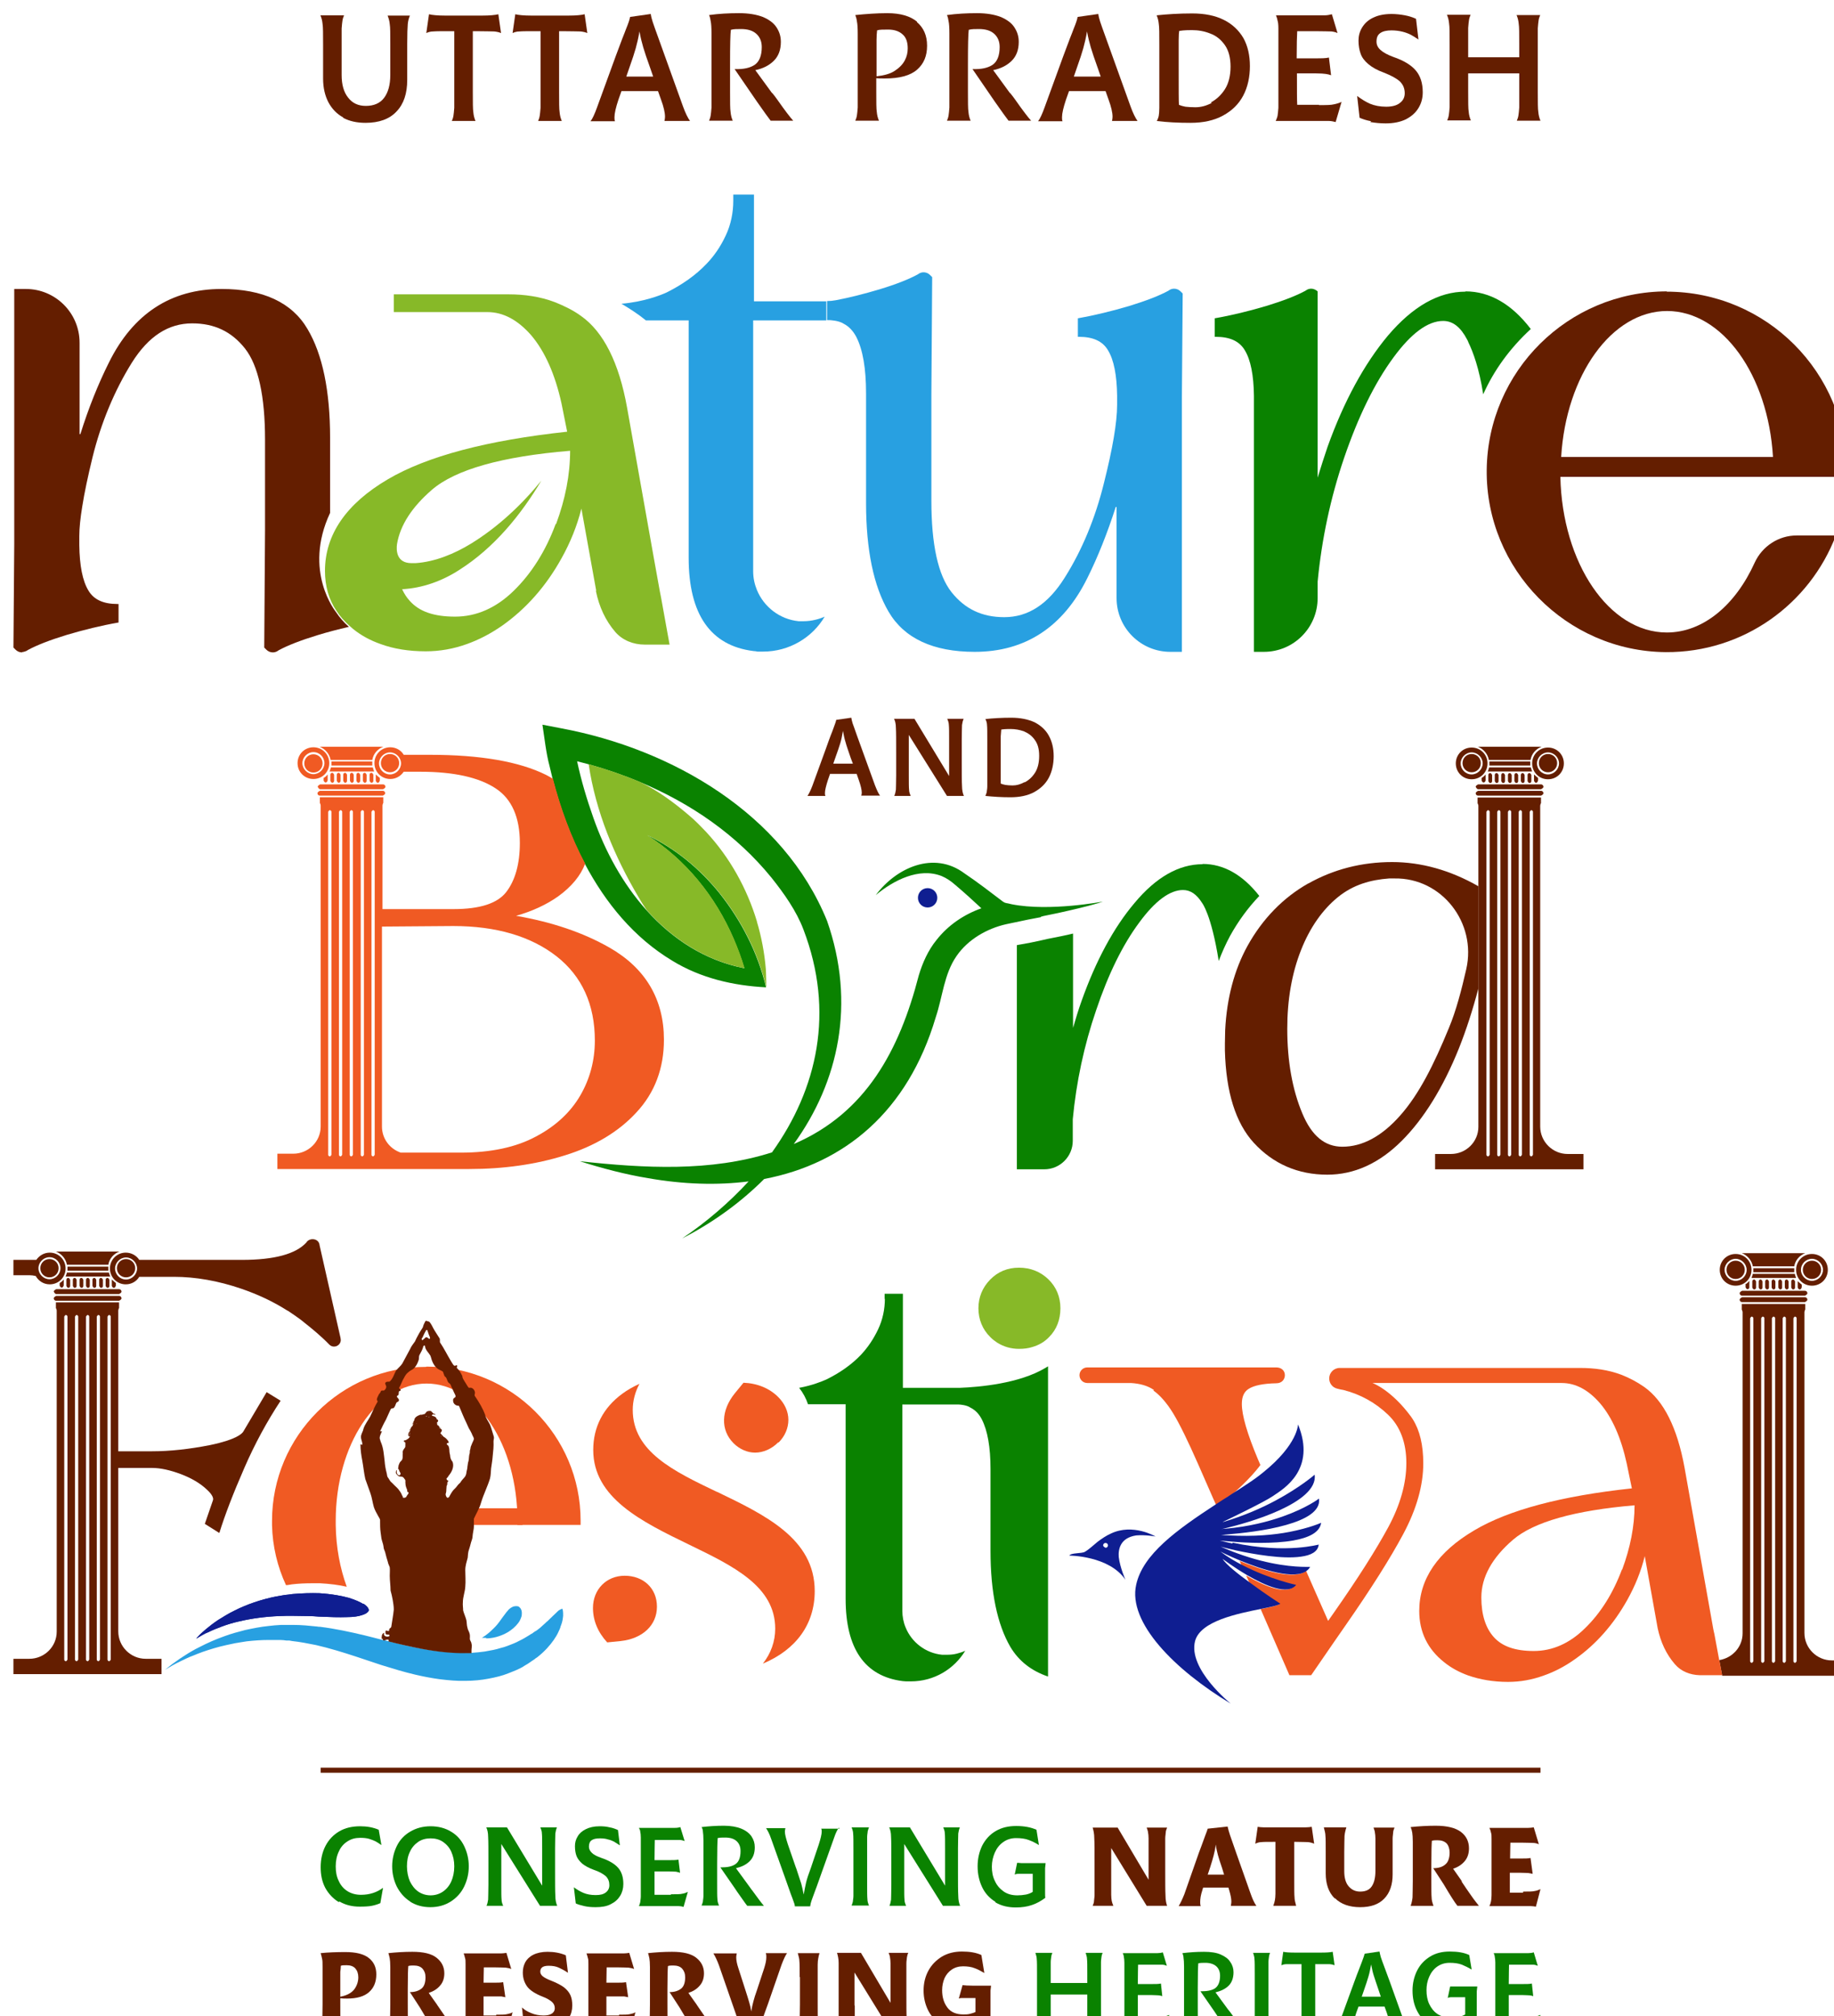 <?xml version="1.0" encoding="UTF-8"?>
<svg id="Layer_2" data-name="Layer 2" xmlns="http://www.w3.org/2000/svg" xmlns:xlink="http://www.w3.org/1999/xlink" viewBox="0 0 68.23 75">
  <defs>
    <style>
      .cls-1 {
        fill: #28a0e1;
      }

      .cls-2 {
        fill: #0f1e91;
      }

      .cls-3 {
        fill: #641e00;
      }

      .cls-4 {
        fill: #0a8200;
      }

      .cls-5 {
        filter: url(#drop-shadow-1);
      }

      .cls-6 {
        fill: #f05a23;
      }

      .cls-7 {
        fill: #87b928;
      }
    </style>
    <filter id="drop-shadow-1" x="0" y="0" width="68.73" height="75.5" filterUnits="userSpaceOnUse">
      <feOffset dx=".5" dy=".5"/>
      <feGaussianBlur result="blur" stdDeviation="0"/>
      <feFlood flood-color="#fff" flood-opacity="1"/>
      <feComposite in2="blur" operator="in"/>
      <feComposite in="SourceGraphic"/>
    </filter>
  </defs>
  <g id="Layer_1-2" data-name="Layer 1">
    <g class="cls-5">
      <path class="cls-6" d="M15.35,50.35c-3.16,0-5.73,2.57-5.73,5.73,0,.05,0,.1,0,.16.02.79.2,1.54.52,2.23.07,0,.14-.02.22-.03.25-.03.5-.04.75-.04.1,0,.2,0,.3,0,.36.02.69.06.99.13-.25-.69-.4-1.47-.41-2.3,0-.05,0-.1,0-.16,0-2.82,1.51-5.1,3.38-5.1s3.38,2.28,3.38,5.1c0,.05,0,.1,0,.16h2.35c0-.05,0-.1,0-.16,0-3.16-2.57-5.73-5.73-5.73Z"/>
      <rect class="cls-6" x="14.25" y="55.61" width="4.69" height=".62"/>
      <path class="cls-4" d="M38.23,33.6h0s.03,0,.08-.02c.35-.07.78-.16.98-.21.48-.11,1-.24,1.24-.33,0,0-1.98.38-3.39.1l-.13-.03s-.04-.01-.06-.01c0,0,0,0,0,0-.05-.01-.08-.02-.14-.06-.46-.35-.94-.72-1.43-1.05-1.14-.85-2.54-.21-3.3.81.66-.55,1.61-1.04,2.45-.71.19.08.35.19.52.34.33.28.65.57.96.86-.65.23-1.24.63-1.67,1.18-.31.38-.52.85-.66,1.32-.72,2.79-1.97,5.12-4.65,6.27,1.68-2.32,2.31-5.24,1.24-8.3-1.62-4-5.78-6.39-9.86-7.16,0,0-.73-.14-.73-.14.07.46.14,1.08.26,1.52.04.17.08.33.12.5.28,1.08.67,2.16,1.2,3.16.77,1.45,1.82,2.74,3.25,3.6,1.06.65,2.28.93,3.49.99,0,0,0,0,0,0-.31-1.29-.92-2.48-1.74-3.51-.73-.9-1.64-1.66-2.69-2.15,1.44.91,2.54,2.28,3.21,3.83.15.36.3.74.41,1.12-1.47-.29-2.68-1.09-3.64-2.16-.88-.98-1.54-2.19-1.98-3.45-.24-.68-.45-1.38-.6-2.09.14.04.28.07.42.11.65.18,1.29.4,1.91.66,1.89.79,3.6,1.96,4.9,3.56.47.59.93,1.24,1.19,1.93,1.17,3.06.52,5.93-1.17,8.29-2.29.73-4.74.59-7.15.33.82.26,1.69.49,2.54.63,1.31.23,2.57.27,3.74.12-.72.78-1.55,1.5-2.47,2.12,1.15-.59,2.18-1.34,3.05-2.21,2.99-.57,5.34-2.51,6.38-6.01.26-.77.31-1.62.78-2.29.42-.61,1.13-1.02,1.85-1.18l.81-.17s.21-.04.47-.09Z"/>
      <path class="cls-4" d="M44.24,31.65c-.88,0-1.73.48-2.53,1.44-.78.92-1.44,2.15-1.97,3.64-.12.33-.22.67-.32,1.01v-3.51c-.24.06-.59.13-.95.2-.42.1-.84.18-1.03.21l-.11.02v8.34c.09,0,.19,0,.32,0,0,0,.33,0,.7,0,.59,0,1.06-.48,1.06-1.06v-.8c.13-1.38.42-2.75.87-4.06.45-1.34.99-2.44,1.61-3.27.58-.79,1.13-1.2,1.62-1.2.28,0,.51.16.71.48h0s.34.41.62,2.16c.12-.32.26-.63.42-.93.31-.56.67-1.05,1.09-1.49-.62-.79-1.33-1.19-2.11-1.19Z"/>
      <path class="cls-6" d="M26.17,55c-1.61-.77-3.13-1.5-3.13-3.05,0-.34.09-.67.25-.97-.24.11-.45.23-.64.37-.71.52-1.08,1.24-1.08,2.09,0,1.79,1.81,2.67,3.56,3.52,1.65.8,3.21,1.55,3.21,3.13,0,.47-.16.92-.46,1.3,1.24-.52,1.93-1.47,1.93-2.7,0-1.95-1.85-2.83-3.63-3.69Z"/>
      <path class="cls-6" d="M22.74,58.12c-.68,0-1.18.51-1.18,1.2,0,.46.18.9.53,1.28l.5-.05c.82-.09,1.35-.59,1.35-1.28s-.51-1.15-1.2-1.15Z"/>
      <path class="cls-6" d="M28.47,53.16c.23-.23.36-.53.36-.84,0-.31-.14-.61-.38-.85-.32-.32-.77-.51-1.29-.53l-.32.39c-.52.64-.54,1.37-.05,1.86.22.22.51.35.8.35.31,0,.62-.14.86-.38Z"/>
      <rect class="cls-3" x="11.43" y="65.26" width="45.38" height=".19"/>
      <path class="cls-3" d="M57.09,27.31c-.33,0-.59.26-.59.59s.26.59.59.59.59-.26.59-.59-.26-.59-.59-.59ZM57.09,28.31c-.23,0-.41-.19-.41-.41s.19-.41.41-.41.41.19.41.41-.19.41-.41.41Z"/>
      <path class="cls-3" d="M57.09,27.55c-.19,0-.34.15-.34.34s.15.34.34.34.34-.15.34-.34-.15-.34-.34-.34Z"/>
      <path class="cls-3" d="M54.84,28.2h1.66s-.04-.1-.05-.15h-1.55c-.01.05-.03.1-.05.15Z"/>
      <path class="cls-3" d="M56.43,27.98s0-.06,0-.09c0-.02,0-.04,0-.06h-1.52s0,.04,0,.06c0,.03,0,.06,0,.09h1.53Z"/>
      <path class="cls-3" d="M54.9,27.77h1.54c.04-.23.2-.41.41-.49h-2.37c.21.08.37.27.41.49Z"/>
      <path class="cls-3" d="M56.08,28.33v.23s.03.07.07.07.07-.03.07-.07v-.23s-.03-.07-.07-.07-.07.03-.07.07Z"/>
      <path class="cls-3" d="M55.84,28.33v.23s.03.07.07.07.07-.03.07-.07v-.23s-.03-.07-.07-.07-.07.03-.07.07Z"/>
      <path class="cls-3" d="M54.77,28.55v-.23s0,0,0-.01c-.04.05-.09.1-.15.13v.1s.03.07.07.07.07-.03.07-.07Z"/>
      <path class="cls-3" d="M56.33,28.33v.23s.03.07.07.07.07-.03.07-.07v-.23s-.03-.07-.07-.07-.07.03-.07.07Z"/>
      <path class="cls-3" d="M55.35,28.33v.23s.03.07.07.07.07-.03.07-.07v-.23s-.03-.07-.07-.07-.07.03-.07.07Z"/>
      <path class="cls-3" d="M56.72,28.55v-.11c-.05-.04-.1-.08-.15-.13,0,0,0,0,0,.01v.23s.03.07.07.07.07-.03.07-.07Z"/>
      <path class="cls-3" d="M54.87,28.33v.23s.03.07.07.07.07-.03.07-.07v-.23s-.03-.07-.07-.07-.07.03-.07.07Z"/>
      <path class="cls-3" d="M55.11,28.33v.23s.03.07.07.07.07-.03.07-.07v-.23s-.03-.07-.07-.07-.07.03-.07.07Z"/>
      <path class="cls-3" d="M55.6,28.33v.23s.03.07.07.07.07-.03.07-.07v-.23s-.03-.07-.07-.07-.07.03-.07.07Z"/>
      <path class="cls-3" d="M54.4,28.77s.04.09.09.09h2.34s.09-.04.09-.09-.04-.09-.09-.09h-2.34s-.09.04-.09.09Z"/>
      <path class="cls-3" d="M56.83,28.92h-2.34s-.09.04-.09.09.04.09.09.09h2.34s.09-.04.09-.09-.04-.09-.09-.09Z"/>
      <path class="cls-3" d="M54.25,27.31c-.33,0-.59.26-.59.59s.26.59.59.59.59-.26.59-.59-.26-.59-.59-.59ZM54.25,28.31c-.23,0-.41-.19-.41-.41s.19-.41.41-.41.41.19.41.41-.19.41-.41.41Z"/>
      <path class="cls-3" d="M54.25,27.55c-.19,0-.34.15-.34.34s.15.34.34.34.34-.15.34-.34-.15-.34-.34-.34Z"/>
      <path class="cls-3" d="M58.3,43h.11v-.57h-.59c-.56,0-1.02-.46-1.02-1.02v-10.78h0v-1.16s.01-.07.03-.09v-.21h-2.36v.21s.03.06.03.09v11.95c0,.56-.46,1.01-1.02,1.01h-.59v.57h5.4ZM54.92,42.46s-.03.06-.06.06-.06-.03-.06-.06v-12.76s.03-.06.06-.06.06.03.06.06v12.76ZM55.32,42.46s-.03.06-.06.06-.06-.03-.06-.06v-12.76s.03-.06.06-.06.06.03.06.06v12.76ZM55.72,42.46s-.03.06-.06.06-.06-.03-.06-.06v-12.76s.03-.06.06-.06.06.03.06.06v12.76ZM56.12,42.46s-.03.06-.06.06-.06-.03-.06-.06v-12.76s.03-.06.06-.06.06.03.06.06v12.76ZM56.53,42.46s-.03.06-.06.06-.06-.03-.06-.06v-12.76s.03-.06.06-.06.06.03.06.06v12.76Z"/>
      <path class="cls-3" d="M48.18,32.36c-.94.53-1.71,1.32-2.27,2.33-.49.89-.77,1.94-.83,3.13,0,.16-.01.33-.01.5,0,.09,0,.17,0,.26.04,1.55.4,2.7,1.08,3.44.72.78,1.64,1.18,2.73,1.18,1,0,1.93-.42,2.77-1.26.82-.82,1.54-1.98,2.13-3.45.27-.68.51-1.42.72-2.22v-3.8c-1.05-.6-2.13-.9-3.21-.9-1.13,0-2.18.27-3.12.8ZM54.05,35.55c-.17.75-.38,1.56-.65,2.2-.55,1.34-1.1,2.45-1.81,3.25-.68.77-1.4,1.16-2.15,1.16-.65,0-1.14-.4-1.49-1.24-.37-.88-.56-1.94-.56-3.15,0-1.08.17-2.06.51-2.92.33-.84.8-1.51,1.38-1.98.57-.46,1.21-.64,1.9-.69.07,0,.13,0,.2,0,1.76-.03,3.06,1.65,2.67,3.37Z"/>
      <path class="cls-3" d="M4.19,46.34c-.19,0-.34.15-.34.34s.15.34.34.34.34-.15.34-.34-.15-.34-.34-.34Z"/>
      <path class="cls-3" d="M1.99,46.84c-.01.05-.03.1-.05.15h1.66s-.04-.1-.05-.15h-1.55Z"/>
      <path class="cls-3" d="M3.53,46.77s0-.06,0-.09c0-.02,0-.04,0-.06h-1.52s0,.04,0,.06c0,.03,0,.06,0,.09h1.53Z"/>
      <path class="cls-3" d="M3.95,46.06H1.58c.21.08.37.27.41.49h1.54c.04-.23.2-.41.41-.49Z"/>
      <path class="cls-3" d="M3.33,47.34v-.23s-.03-.07-.07-.07-.07.03-.07.07v.23s.03.07.07.07.07-.03.07-.07Z"/>
      <path class="cls-3" d="M3.08,47.34v-.23s-.03-.07-.07-.07-.07.03-.07.07v.23s.03.07.07.07.07-.03.07-.07Z"/>
      <path class="cls-3" d="M1.87,47.34v-.23s0,0,0-.01c-.04.05-.09.1-.15.13v.1s.03.07.07.07.07-.03.07-.07Z"/>
      <path class="cls-3" d="M3.57,47.34v-.23s-.03-.07-.07-.07-.07.03-.07.07v.23s.03.07.07.07.07-.03.07-.07Z"/>
      <path class="cls-3" d="M2.6,47.34v-.23s-.03-.07-.07-.07-.07.03-.07.07v.23s.03.07.07.07.07-.03.07-.07Z"/>
      <path class="cls-3" d="M3.81,47.34v-.11c-.05-.04-.1-.08-.15-.13,0,0,0,0,0,.01v.23s.03.07.07.07.07-.03.07-.07Z"/>
      <path class="cls-3" d="M2.11,47.34v-.23s-.03-.07-.07-.07-.07.03-.07.07v.23s.03.07.07.07.07-.03.07-.07Z"/>
      <path class="cls-3" d="M2.35,47.34v-.23s-.03-.07-.07-.07-.07.03-.07.07v.23s.03.07.07.07.07-.03.07-.07Z"/>
      <path class="cls-3" d="M2.84,47.34v-.23s-.03-.07-.07-.07-.07.03-.07.07v.23s.03.07.07.07.07-.03.07-.07Z"/>
      <path class="cls-3" d="M1.5,47.55s.04.09.09.09h2.34s.09-.04.09-.09-.04-.09-.09-.09H1.59s-.09.04-.09.09Z"/>
      <path class="cls-3" d="M3.92,47.71H1.59s-.09.04-.09.09.04.09.09.09h2.34s.09-.04.09-.09-.04-.09-.09-.09Z"/>
      <path class="cls-3" d="M1.34,47.02c.19,0,.34-.15.34-.34s-.15-.34-.34-.34-.34.15-.34.34.15.34.34.34Z"/>
      <path class="cls-3" d="M.83,46.97c.1.18.29.31.52.31.33,0,.59-.26.59-.59s-.26-.59-.59-.59c-.21,0-.39.11-.5.27h-.85v.57h.59c.08,0,.16.01.24.03ZM1.34,46.27c.23,0,.41.19.41.41s-.19.41-.41.41-.41-.19-.41-.41.19-.41.41-.41Z"/>
      <path class="cls-3" d="M67.5,46.74c0-.33-.26-.59-.59-.59s-.59.26-.59.59.26.59.59.59.59-.26.59-.59ZM66.5,46.74c0-.23.19-.41.41-.41s.41.19.41.41-.19.41-.41.41-.41-.19-.41-.41Z"/>
      <path class="cls-3" d="M67.25,46.74c0-.19-.15-.34-.34-.34s-.34.15-.34.34.15.34.34.34.34-.15.34-.34Z"/>
      <path class="cls-3" d="M66.26,46.89h-1.55c-.01.05-.03.1-.05.15h1.66s-.04-.1-.05-.15Z"/>
      <path class="cls-3" d="M66.25,46.83s0-.06,0-.09c0-.02,0-.04,0-.06h-1.52s0,.04,0,.06c0,.03,0,.06,0,.09h1.53Z"/>
      <path class="cls-3" d="M66.67,46.12h-2.37c.21.08.37.27.41.49h1.54c.04-.23.2-.41.41-.49Z"/>
      <path class="cls-3" d="M65.9,47.17v.23s.03.07.07.07.07-.03.07-.07v-.23s-.03-.07-.07-.07-.07.03-.07.07Z"/>
      <path class="cls-3" d="M65.66,47.17v.23s.03.07.07.07.07-.03.07-.07v-.23s-.03-.07-.07-.07-.07.03-.07.07Z"/>
      <path class="cls-3" d="M64.44,47.29v.1s.03.07.07.07.07-.03.07-.07v-.23s0,0,0-.01c-.04.05-.09.1-.15.13Z"/>
      <path class="cls-3" d="M66.14,47.17v.23s.03.07.07.07.07-.03.07-.07v-.23s-.03-.07-.07-.07-.07.03-.07.07Z"/>
      <path class="cls-3" d="M65.17,47.17v.23s.03.07.07.07.07-.03.07-.07v-.23s-.03-.07-.07-.07-.07.03-.07.07Z"/>
      <path class="cls-3" d="M66.53,47.4v-.11c-.05-.04-.1-.08-.15-.13,0,0,0,0,0,.01v.23s.03.07.07.07.07-.03.07-.07Z"/>
      <path class="cls-3" d="M64.69,47.17v.23s.03.07.07.07.07-.03.07-.07v-.23s-.03-.07-.07-.07-.07.03-.07.07Z"/>
      <path class="cls-3" d="M64.93,47.17v.23s.03.07.07.07.07-.03.07-.07v-.23s-.03-.07-.07-.07-.07.03-.07.07Z"/>
      <path class="cls-3" d="M65.41,47.17v.23s.03.07.07.07.07-.03.07-.07v-.23s-.03-.07-.07-.07-.07.03-.07.07Z"/>
      <path class="cls-3" d="M66.65,47.52h-2.34s-.09.04-.09.09.04.09.09.09h2.34s.09-.04.09-.09-.04-.09-.09-.09Z"/>
      <path class="cls-3" d="M66.65,47.76h-2.34s-.09.04-.09.09.04.09.09.09h2.34s.09-.04.09-.09-.04-.09-.09-.09Z"/>
      <path class="cls-3" d="M63.48,46.74c0,.33.26.59.59.59s.59-.26.59-.59-.26-.59-.59-.59-.59.26-.59.59ZM64.48,46.74c0,.23-.19.41-.41.41s-.41-.19-.41-.41.19-.41.41-.41.41.19.41.41Z"/>
      <path class="cls-3" d="M63.73,46.74c0,.19.15.34.34.34s.34-.15.34-.34-.15-.34-.34-.34-.34.15-.34.34Z"/>
      <path class="cls-3" d="M67.76,61.27h-.11c-.56,0-1.02-.46-1.02-1.02v-10.78h0v-1.16s.01-.07.03-.09v-.21h-2.36v.21s.03.06.03.09v11.95c0,.51-.38.92-.87,1l.11.58h4.66v-.57h-.47ZM64.73,61.3s-.03.06-.06.06-.06-.03-.06-.06v-12.76s.03-.06.06-.06.06.03.06.06v12.76ZM65.14,61.3s-.03.06-.06.06-.06-.03-.06-.06v-12.76s.03-.06.06-.06.06.03.06.06v12.76ZM65.54,61.3s-.03.06-.06.06-.06-.03-.06-.06v-12.76s.03-.06.06-.06.06.03.06.06v12.76ZM65.94,61.3s-.03.06-.06.06-.06-.03-.06-.06v-12.76s.03-.06.06-.06.06.03.06.06v12.76ZM66.34,61.3s-.03.06-.06.06-.06-.03-.06-.06v-12.76s.03-.06.06-.06.06.03.06.06v12.76Z"/>
      <path class="cls-3" d="M62.72,61.84h.03s-.02,0-.03,0h0Z"/>
      <path class="cls-3" d="M8.55,52.76c-.05.08-.27.3-1.24.5-.76.15-1.48.23-2.15.23h-1.26v-4.08h0v-1.16s.01-.07.03-.09v-.21H1.58v.21s.03.06.03.09v11.95c0,.56-.46,1.01-1.02,1.01h-.59v.57h5.51v-.57h-.59c-.56,0-1.02-.46-1.02-1.02v-6.08h1.26c.31,0,.67.08,1.07.23.39.15.72.34.96.57.19.17.27.32.23.41l-.3.87.54.34c.2-.65.51-1.46.93-2.42.39-.9.85-1.74,1.35-2.5l-.52-.32-.87,1.47ZM2.01,61.24s-.03.06-.06.06-.06-.03-.06-.06v-12.76s.03-.06.06-.06.06.03.06.06v12.76ZM2.41,61.24s-.03.06-.06.06-.06-.03-.06-.06v-12.76s.03-.06.06-.06.06.03.06.06v12.76ZM2.82,61.24s-.03.06-.06.06-.06-.03-.06-.06v-12.76s.03-.06.06-.06.06.03.06.06v12.76ZM3.22,61.24s-.03.06-.06.06-.06-.03-.06-.06v-12.76s.03-.06.06-.06.06.03.06.06v12.76ZM3.62,61.24s-.03.06-.06.06-.06-.03-.06-.06v-12.76s.03-.06.06-.06.06.03.06.06v12.76Z"/>
      <path class="cls-3" d="M12.17,49.28l-.78-3.45c-.01-.14-.12-.23-.26-.23-.1,0-.19.05-.23.12-.39.43-1.19.65-2.4.65h-3.82c-.1-.16-.29-.27-.5-.27-.33,0-.59.26-.59.59s.26.59.59.59c.21,0,.4-.11.5-.28h1.29c.81,0,1.65.15,2.5.44.64.22,1.21.49,1.71.81h0s.01,0,.04.02c.14.09.28.19.42.29.07.05.13.1.19.15.28.22.62.5.92.81.18.18.48.01.42-.23ZM4.19,47.1c-.23,0-.41-.19-.41-.41s.19-.41.41-.41.41.19.41.41-.19.41-.41.41Z"/>
      <path class="cls-4" d="M32.42,47.81c0,.39-.08.78-.25,1.14-.17.36-.38.67-.63.94-.35.37-.79.68-1.3.93-.16.07-.52.22-1.01.31.15.19.26.4.33.61,0,0,0,0,0,0h1.4v7.24c0,1.85.71,2.88,2.12,3.06.04,0,.08.01.13.01.01,0,.03,0,.05,0,.02,0,.03,0,.05,0,.03,0,.05,0,.08,0,.86,0,1.61-.46,2.02-1.14-.1.05-.21.08-.32.11-.12.03-.24.04-.37.04-.06,0-.11,0-.17,0-.62-.06-1.14-.47-1.36-1.02-.08-.19-.12-.4-.12-.62v-7.67h2.09c.06,0,.31.02.45.12,0,0,0,0,0,0,.18.09.32.24.42.44.21.41.32,1.03.32,1.84v3.05c0,1.53.25,2.73.74,3.57.31.52.78.89,1.4,1.1v-4.4c0-.11,0-.22,0-.33v-3.76s0-3.05,0-3.05c-.03.02-.06.03-.08.05,0,0-.01,0-.02.01-.97.58-2.44.71-3.19.74-.05,0-.09,0-.14,0h0s-.12,0-.12,0h-1.85v-3.5h-.68v.2Z"/>
      <path class="cls-6" d="M14.01,27.55c-.19,0-.34.15-.34.34s.15.34.34.34.34-.15.34-.34-.15-.34-.34-.34Z"/>
      <path class="cls-6" d="M11.81,28.05c-.01.05-.03.1-.05.15h1.66s-.04-.1-.05-.15h-1.55Z"/>
      <path class="cls-6" d="M13.35,27.98s0-.06,0-.09c0-.02,0-.04,0-.06h-1.52s0,.04,0,.06c0,.03,0,.06,0,.09h1.53Z"/>
      <path class="cls-6" d="M11.81,27.77h1.54c.04-.23.2-.41.41-.49h-2.37c.21.08.37.27.41.49Z"/>
      <path class="cls-6" d="M13.14,28.55v-.23s-.03-.07-.07-.07-.07.03-.07.07v.23s.03.07.07.07.07-.03.07-.07Z"/>
      <path class="cls-6" d="M12.9,28.55v-.23s-.03-.07-.07-.07-.07.03-.07.07v.23s.03.07.07.07.07-.03.07-.07Z"/>
      <path class="cls-6" d="M11.69,28.55v-.23s0,0,0-.01c-.04.05-.09.1-.15.13v.1s.03.07.07.07.07-.03.07-.07Z"/>
      <path class="cls-6" d="M13.39,28.55v-.23s-.03-.07-.07-.07-.07.03-.07.07v.23s.03.07.07.07.07-.03.07-.07Z"/>
      <path class="cls-6" d="M12.41,28.55v-.23s-.03-.07-.07-.07-.07.03-.07.07v.23s.03.07.07.07.07-.03.07-.07Z"/>
      <path class="cls-6" d="M13.63,28.55v-.11c-.05-.04-.1-.08-.15-.13,0,0,0,0,0,.01v.23s.03.07.07.07.07-.03.07-.07Z"/>
      <path class="cls-6" d="M11.93,28.55v-.23s-.03-.07-.07-.07-.07.03-.07.07v.23s.03.07.07.07.07-.03.07-.07Z"/>
      <path class="cls-6" d="M12.17,28.55v-.23s-.03-.07-.07-.07-.07.03-.07.07v.23s.03.07.07.07.07-.03.07-.07Z"/>
      <path class="cls-6" d="M12.66,28.55v-.23s-.03-.07-.07-.07-.07.03-.07.07v.23s.03.07.07.07.07-.03.07-.07Z"/>
      <path class="cls-6" d="M11.32,28.77s.04.09.09.09h2.34s.09-.04.09-.09-.04-.09-.09-.09h-2.34s-.09.04-.09.09Z"/>
      <path class="cls-6" d="M13.74,28.92h-2.34s-.09.04-.09.09.04.09.09.09h2.34s.09-.04.09-.09-.04-.09-.09-.09Z"/>
      <path class="cls-6" d="M11.16,28.48c.33,0,.59-.26.59-.59s-.26-.59-.59-.59-.59.26-.59.59.26.59.59.59ZM11.16,27.48c.23,0,.41.19.41.41s-.19.41-.41.41-.41-.19-.41-.41.19-.41.41-.41Z"/>
      <path class="cls-6" d="M11.16,28.24c.19,0,.34-.15.34-.34s-.15-.34-.34-.34-.34.15-.34.34.15.34.34.34Z"/>
      <path class="cls-6" d="M22.17,34.75c-.98-.56-2.14-.95-3.47-1.18.6-.17,1.12-.41,1.56-.72.5-.36.84-.77,1.01-1.22-.53-1-.92-2.08-1.2-3.16-.08-.05-.16-.09-.25-.14-1-.5-2.46-.75-4.32-.75h-.98c-.1-.17-.29-.28-.5-.28-.33,0-.59.26-.59.59s.26.59.59.59c.21,0,.39-.11.5-.27h.62c1.24,0,2.18.21,2.8.62.6.39.9,1.08.9,2.03,0,.77-.17,1.39-.51,1.83-.33.42-.98.63-1.95.63h-2.65v-2.7h0v-1.16s.01-.07.03-.09v-.21h-2.36v.21s.03.06.03.09v11.95c0,.56-.46,1.01-1.02,1.01h-.59v.57h7.13c1.29,0,2.49-.17,3.57-.51,1.1-.34,2-.88,2.66-1.6.68-.73,1.02-1.64,1.02-2.7,0-1.5-.68-2.66-2.03-3.43ZM14.01,28.31c-.23,0-.41-.19-.41-.41s.19-.41.41-.41.41.19.41.41-.19.41-.41.41ZM11.83,42.46s-.03.06-.06.06-.06-.03-.06-.06v-12.76s.03-.06.06-.06.06.03.06.06v12.76ZM12.23,42.46s-.03.06-.06.06-.06-.03-.06-.06v-12.76s.03-.06.06-.06.06.03.06.06v12.76ZM12.63,42.46s-.03.06-.06.06-.06-.03-.06-.06v-12.76s.03-.06.06-.06.06.03.06.06v12.76ZM13.04,42.46s-.03.06-.06.06-.06-.03-.06-.06v-12.76s.03-.06.06-.06.06.03.06.06v12.76ZM13.44,42.46s-.03.06-.06.06-.06-.03-.06-.06v-12.76s.03-.06.06-.06.06.03.06.06v12.76ZM21.09,40.25c-.36.62-.91,1.14-1.65,1.53-.74.4-1.68.6-2.8.6h-2.23c-.41-.14-.7-.52-.7-.97v-7.44l2.65-.02c1.6,0,2.89.38,3.85,1.13.94.74,1.42,1.79,1.42,3.13,0,.73-.18,1.42-.54,2.04Z"/>
      <path class="cls-6" d="M63.46,61.26l-.18-.97c-.01-.06-.03-.11-.04-.18l-.19-1.07h0s0,0,0,0l-.88-4.94c-.27-1.48-.77-2.49-1.51-3.01-.26-.18-.54-.33-.85-.45-.48-.18-1-.25-1.52-.25h-1.35s-2.41,0-2.41,0h0s-5.19,0-5.19,0c-.22,0-.39.18-.39.39,0,.18.12.34.3.38.08.02.15.04.23.05.63.16,1.19.47,1.66.92.45.43.68,1.04.68,1.8s-.23,1.56-.67,2.38c-.46.85-1.14,1.92-2.03,3.19l-.21.3-.82-1.86c-.46.36-1.67-.04-2.47-.37l.07.17c1.03.54,1.99.73,1.99.73-.31.4-1.15.03-1.82-.36l.13.29c.55.4,1.11.77,1.11.77-.09.07-.36.12-.7.19l1.07,2.46h.81l.86-1.25.43-.62c.94-1.35,1.66-2.49,2.14-3.39.49-.92.74-1.8.74-2.62,0-.68-.13-1.23-.39-1.64-.02-.03-.04-.06-.06-.09-.74-1.01-1.44-1.26-1.44-1.26h3.98s.58,0,.58,0h2.48c.52,0,1,.26,1.43.76.45.53.78,1.28.99,2.24l.19.92c-2.61.28-4.58.8-5.86,1.56-1.36.8-2.05,1.81-2.05,3,0,.78.31,1.42.93,1.91.26.21.56.37.89.49.43.15.93.24,1.48.24.46,0,.9-.08,1.34-.24.4-.14.78-.34,1.16-.61.78-.55,1.43-1.29,1.94-2.2.29-.52.51-1.06.65-1.63l.48,2.68c.11.52.32.97.64,1.34,0,0,0,0,0,0,.23.27.57.4.92.41.01,0,.02,0,.03,0,0,0,0,0,0,0h.81s-.11-.58-.11-.58ZM59.84,57.89c-.33.88-.79,1.62-1.38,2.19-.57.56-1.21.84-1.9.84s-1.17-.17-1.48-.51c-.31-.34-.47-.84-.47-1.48,0-.76.4-1.48,1.18-2.15.77-.66,2.29-1.09,4.52-1.28,0,.78-.16,1.58-.46,2.39Z"/>
      <path class="cls-6" d="M42.41,51.23c.24.17.49.45.73.84.25.41.56,1.05.93,1.89l.57,1.3.1.22c.1-.06.19-.12.29-.19.1-.07.21-.14.32-.2h0s.67-.58,1.04-1.09l-.09-.21c-.4-.95-.6-1.64-.6-2.06,0-.27.08-.45.25-.56.2-.13.55-.2,1.03-.21.21,0,.31-.14.32-.28v-.03c0-.14-.11-.28-.32-.28-.16,0-.32,0-.47,0,0,0,0,0,0,0h-4.87s-.07,0-.07,0h-1.62c-.16,0-.29.13-.29.29h0c0,.16.13.29.29.29h1.62c.34.02.63.1.86.26Z"/>
      <path class="cls-6" d="M17.81,60.89s.02,0,.03,0h0s-.02,0-.03,0Z"/>
      <path class="cls-7" d="M27.66,33.78c-.37-1.23-1.01-2.38-1.88-3.32-.21-.22-.42-.44-.65-.63-.56-.48-1.16-.92-1.82-1.24-.62-.26-1.26-.48-1.91-.66.26,1.76.96,3.44,1.87,4.97.09.16.19.31.29.46.96,1.07,2.17,1.87,3.64,2.16-.11-.38-.25-.76-.41-1.12-.67-1.55-1.77-2.92-3.21-3.83,1.05.49,1.96,1.25,2.69,2.15.82,1.03,1.43,2.22,1.74,3.51,0,0-.01-.65-.02-.69-.05-.59-.16-1.18-.33-1.75Z"/>
      <path class="cls-7" d="M38.5,47.09c-.29-.28-.66-.43-1.09-.43s-.79.15-1.08.45c-.28.29-.43.65-.43,1.06s.15.79.45,1.08c.08.08.16.14.25.2.24.15.51.23.81.23.18,0,.35-.02.5-.07.24-.07.45-.19.62-.37.28-.28.42-.65.42-1.07s-.15-.79-.45-1.08Z"/>
      <g>
        <path class="cls-3" d="M12.27,3.87c-.24-.13-.42-.32-.55-.56-.13-.25-.2-.54-.2-.89v-1.26c0-.4,0-.65-.02-.77-.01-.12-.04-.23-.08-.32h.88c-.03.07-.05.13-.06.2-.01.06-.02.16-.03.29,0,.13,0,.33,0,.61v1.12c0,.36.08.64.24.84.16.21.38.31.66.31.3,0,.53-.1.68-.3.15-.2.23-.48.23-.85v-1.16c0-.37,0-.62-.02-.73-.01-.12-.04-.22-.08-.32h.83c-.04.09-.07.2-.08.32-.01.12-.02.36-.02.73v1.34c0,.51-.13.9-.4,1.18-.26.28-.65.42-1.15.42-.32,0-.6-.06-.84-.19Z"/>
        <path class="cls-3" d="M17.09.66v2.25c0,.4,0,.65.02.77.01.12.04.23.08.32h-.88c.03-.07.05-.13.06-.2.01-.06.02-.16.03-.29,0-.13,0-.33,0-.61V.66h-.11c-.34,0-.57,0-.67.01-.11,0-.2.03-.26.06l.1-.7c.12.03.32.05.6.05h1.38c.28,0,.48-.02.6-.05l.1.7c-.07-.03-.15-.05-.26-.06-.11,0-.33-.01-.67-.01h-.11Z"/>
        <path class="cls-3" d="M20.3.66v2.25c0,.4,0,.65.02.77.01.12.04.23.08.32h-.88c.03-.07.05-.13.06-.2.01-.06.02-.16.03-.29,0-.13,0-.33,0-.61V.66h-.11c-.34,0-.57,0-.67.01-.11,0-.2.03-.26.06l.1-.7c.12.03.32.05.6.05h1.38c.28,0,.48-.02.6-.05l.1.7c-.07-.03-.15-.05-.26-.06-.11,0-.33-.01-.67-.01h-.11Z"/>
        <path class="cls-3" d="M24.22,4s.02-.09.02-.16c0-.15-.05-.37-.15-.64l-.11-.31h-1.36l-.11.31c-.1.3-.15.52-.15.66,0,.06,0,.11.02.15h-.91c.07-.09.15-.26.24-.51l.7-1.92c.09-.24.17-.45.24-.64.07-.18.12-.3.14-.36.09-.22.14-.37.15-.45l.77-.11c.01.09.04.19.07.29.03.1.11.31.22.62l.23.64.68,1.89c.09.25.18.43.26.54h-.96ZM22.81,2.35h.99l-.1-.29c-.13-.36-.22-.63-.27-.8-.05-.17-.1-.37-.14-.59-.04.24-.09.45-.14.63-.05.18-.13.42-.24.73l-.11.32Z"/>
        <path class="cls-3" d="M28.23,2.96c.04.05.08.1.11.14.03.04.06.08.08.11.28.4.48.66.59.78h-.84c-.08-.1-.25-.34-.51-.71l-.11-.16-.72-1.05h.02c.31.01.55-.04.73-.16.17-.12.26-.34.26-.66,0-.21-.07-.37-.2-.49s-.32-.18-.57-.18c-.16,0-.28,0-.38.03-.02.15-.03.56-.03,1.26v1.03c0,.4,0,.65.02.77.01.12.04.23.08.32h-.88c.03-.07.05-.13.06-.2.01-.06.02-.16.03-.29,0-.13,0-.33,0-.61v-1.04c0-.51,0-.88,0-1.1,0-.22-.01-.37-.03-.46-.01-.08-.03-.16-.06-.23.36-.05.73-.07,1.12-.07.35,0,.64.05.88.14.23.1.4.22.51.39s.16.34.16.54c0,.3-.09.53-.26.7s-.4.29-.69.35l.62.85Z"/>
        <path class="cls-3" d="M33.61.32c.25.21.38.5.38.88s-.12.67-.37.89c-.25.22-.65.33-1.2.33-.13,0-.24,0-.32-.01v.49c0,.4,0,.65.02.77.01.12.04.23.08.32h-.88c.03-.07.05-.13.06-.2.01-.06.02-.16.03-.29,0-.13,0-.33,0-.61v-1.04c0-.51,0-.87,0-1.09,0-.22-.01-.37-.03-.46-.01-.09-.03-.16-.06-.24.4-.04.8-.07,1.19-.07.49,0,.86.11,1.11.32ZM32.1,2.34c.28-.03.51-.09.68-.2.17-.11.3-.24.38-.39.08-.15.11-.3.11-.45,0-.23-.06-.41-.19-.52-.13-.12-.31-.18-.54-.18-.19,0-.33,0-.41.03-.01.1-.02.22-.02.35,0,.13,0,.43,0,.91v.47Z"/>
        <path class="cls-3" d="M37.08,2.96c.04.05.08.1.11.14.03.04.06.08.08.11.28.4.48.66.59.78h-.84c-.08-.1-.25-.34-.51-.71l-.11-.16-.72-1.05h.02c.31.01.55-.04.73-.16.17-.12.26-.34.26-.66,0-.21-.07-.37-.2-.49s-.32-.18-.57-.18c-.16,0-.28,0-.38.03-.02.15-.03.56-.03,1.26v1.03c0,.4,0,.65.02.77.01.12.04.23.08.32h-.88c.03-.07.05-.13.06-.2.01-.06.02-.16.03-.29,0-.13,0-.33,0-.61v-1.04c0-.51,0-.88,0-1.1,0-.22-.01-.37-.03-.46-.01-.08-.03-.16-.06-.23.36-.05.73-.07,1.12-.07.35,0,.64.05.88.14.23.1.4.22.51.39s.16.34.16.54c0,.3-.09.53-.26.7s-.4.29-.69.35l.62.85Z"/>
        <path class="cls-3" d="M40.87,4s.02-.09.02-.16c0-.15-.05-.37-.15-.64l-.11-.31h-1.36l-.11.31c-.1.3-.15.52-.15.66,0,.06,0,.11.02.15h-.91c.07-.09.15-.26.24-.51l.7-1.92c.09-.24.17-.45.24-.64.07-.18.12-.3.14-.36.09-.22.14-.37.15-.45l.77-.11c.01.09.04.19.07.29.03.1.11.31.22.62l.23.64.68,1.89c.09.25.18.43.26.54h-.96ZM39.46,2.35h.99l-.1-.29c-.13-.36-.22-.63-.27-.8-.05-.17-.1-.37-.14-.59-.04.24-.09.45-.14.63-.05.18-.13.42-.24.73l-.11.32Z"/>
        <path class="cls-3" d="M42.54,4c.03-.07.06-.13.07-.2.01-.07.02-.16.02-.29,0-.13,0-.33,0-.61v-1.74c0-.4,0-.65-.02-.77-.01-.12-.04-.23-.08-.32.38-.04.82-.07,1.32-.07.47,0,.86.08,1.18.24.32.16.56.39.73.68.16.29.24.64.24,1.04s-.08.78-.25,1.1c-.17.32-.42.56-.75.74-.33.18-.73.27-1.21.27-.45,0-.87-.02-1.27-.07ZM44.55,3.31c.2-.11.38-.27.52-.49.14-.22.21-.51.21-.84s-.07-.6-.21-.8c-.14-.2-.32-.35-.54-.43-.22-.09-.45-.13-.69-.13-.11,0-.27,0-.47.03-.01.05-.02.16-.02.35,0,.18,0,.54,0,1.06,0,.78,0,1.23.01,1.34.07.03.14.05.24.07.09.01.22.02.37.02.2,0,.4-.05.61-.16Z"/>
        <path class="cls-3" d="M48.57,3.41c.27,0,.45,0,.56-.03.1-.02.2-.05.28-.09l-.22.75c-.08-.02-.17-.04-.25-.04-.08,0-.2,0-.36,0h-1.62c.03-.07.06-.14.07-.2.01-.06.02-.16.03-.29,0-.13,0-.33,0-.61v-1.72c0-.28,0-.49,0-.62,0-.13-.01-.23-.03-.29-.01-.06-.03-.13-.06-.2h1.42c.16,0,.29,0,.39,0,.1,0,.19-.02.27-.04l.21.7c-.06-.03-.14-.05-.23-.06-.09,0-.29-.01-.6-.01h-.67c-.01.16-.02.5-.02,1.01h.7c.22,0,.39,0,.5-.03l.08.66c-.05-.02-.12-.04-.2-.05-.08-.01-.19-.02-.35-.02h-.72v.04c0,.59,0,.96.01,1.13h.81Z"/>
        <path class="cls-3" d="M50.51,4.01c-.17-.03-.32-.08-.43-.13l-.09-.81c.16.12.32.22.48.29.17.07.37.11.6.11s.4-.05.51-.14c.12-.09.18-.21.18-.36,0-.18-.06-.32-.18-.44-.12-.11-.32-.22-.6-.33-.25-.09-.44-.2-.58-.32-.14-.12-.23-.24-.28-.38-.05-.14-.08-.3-.08-.49,0-.17.04-.33.13-.48.09-.15.22-.28.41-.37.18-.09.41-.14.69-.14.17,0,.34.02.5.05.16.03.3.08.41.13l.09.77c-.12-.08-.21-.14-.29-.18s-.18-.08-.3-.11c-.12-.03-.26-.05-.41-.05-.18,0-.32.03-.42.1s-.14.17-.14.32c0,.12.05.22.15.31s.26.18.48.26c.38.13.66.3.83.5.17.2.26.47.26.81,0,.22-.05.41-.16.59-.11.18-.26.31-.47.42-.21.1-.46.15-.75.15-.2,0-.39-.02-.57-.05Z"/>
        <path class="cls-3" d="M56.71,2.9c0,.4,0,.65.02.77.01.12.04.23.08.32h-.88c.03-.07.05-.13.06-.2.01-.06.02-.16.03-.29,0-.13,0-.33,0-.61v-.66h-1.9v.66c0,.4,0,.65.02.77.01.12.04.23.08.32h-.88c.03-.07.05-.13.06-.2.01-.06.02-.16.03-.29,0-.13,0-.33,0-.61v-1.74c0-.4,0-.65-.02-.77-.01-.12-.04-.23-.08-.32h.88c-.03.07-.05.13-.06.2-.01.06-.02.16-.03.29,0,.13,0,.33,0,.61v.48h1.9v-.48c0-.4,0-.65-.02-.77-.01-.12-.04-.23-.08-.32h.88c-.03.07-.05.13-.06.2-.01.06-.02.16-.03.29,0,.13,0,.33,0,.61v1.74Z"/>
      </g>
      <g>
        <path class="cls-3" d="M31.54,29.11s.02-.07.02-.12c0-.11-.04-.27-.11-.47l-.08-.23h-.99l-.08.23c-.07.22-.11.38-.11.48,0,.04,0,.08.02.11h-.67c.05-.07.11-.19.18-.37l.51-1.4c.06-.18.12-.33.17-.47.05-.13.09-.22.1-.26.06-.16.1-.27.11-.33l.56-.08c.01.07.03.14.05.21.03.07.08.23.16.45l.17.47.5,1.38c.07.18.13.31.19.39h-.7ZM30.51,27.91h.72l-.08-.21c-.09-.27-.16-.46-.19-.58-.04-.12-.07-.27-.1-.43-.03.18-.06.33-.1.46-.04.13-.1.31-.18.53l-.08.23Z"/>
        <path class="cls-3" d="M33.31,28.34c0,.27,0,.45.01.54,0,.08.03.16.06.23h-.61c.03-.07.05-.15.06-.23,0-.08.01-.26.01-.54v-.84c0-.46,0-.77-.01-.92,0-.15-.03-.27-.07-.34h.76l1.29,2.13h0v-1.36c0-.27,0-.45-.01-.54,0-.08-.03-.16-.06-.23h.61c-.03.07-.05.15-.06.23,0,.08-.01.26-.01.54v.83c0,.44,0,.74.01.9,0,.16.03.29.07.37h-.63l-1.42-2.27h0v1.5Z"/>
        <path class="cls-3" d="M36.16,29.11s.04-.1.05-.14c0-.05.02-.12.02-.21,0-.09,0-.24,0-.45v-1.27c0-.29,0-.48-.01-.56,0-.09-.03-.17-.06-.23.28-.03.6-.05.96-.05.34,0,.63.06.87.17.23.12.41.28.53.5s.18.47.18.76-.06.57-.18.8c-.12.23-.31.41-.55.54-.24.13-.54.19-.88.19-.33,0-.64-.02-.93-.05ZM37.63,28.6c.15-.08.28-.2.38-.36.1-.16.15-.37.15-.62s-.05-.44-.16-.59c-.1-.15-.24-.25-.4-.32-.16-.06-.33-.09-.51-.09-.08,0-.2,0-.34.02,0,.03-.01.12-.02.25,0,.14,0,.39,0,.78,0,.57,0,.9,0,.98.05.02.11.04.17.05.07.01.16.02.27.02.15,0,.29-.04.44-.12Z"/>
      </g>
      <g>
        <path class="cls-2" d="M34.01,32.54c-.2,0-.36.16-.36.36s.16.36.36.36.36-.16.36-.36-.16-.36-.36-.36Z"/>
        <path class="cls-2" d="M45.35,56.92c-.15-.03-.31-.07-.47-.11,0,0,.17.02.44.04.56.05,1.54.09,2.29-.04.56-.1.99-.29,1.04-.66,0,0-.41.19-1.18.34-.57.11-1.32.18-2.25.13-.1,0-.2-.01-.3-.02,0,0,.11,0,.28-.02.46-.04,1.38-.13,2.15-.35.71-.2,1.29-.51,1.22-.98,0,0-.45.35-1.36.67-.54.19-1.24.37-2.1.45-.06,0-.13.01-.19.02,0,0,.07-.01.18-.04.37-.09,1.25-.32,2.01-.67.74-.34,1.37-.79,1.3-1.32,0,0-.52.46-1.45.96-.52.28-1.18.57-1.95.8,0,0-.02,0-.02,0,0,0,0,0,.02-.01.19-.09,1.54-.74,1.84-.95.01,0,.02-.01.03-.02.37-.25,1.6-.97.91-2.65,0,0,0,.74-1.29,1.78-.18.15-.39.3-.62.45-.18.12-.36.24-.54.35,0,0,0,0,0,0-.1.07-.21.14-.31.2-.1.06-.19.13-.29.19-1.47.96-2.72,1.86-2.97,2.99-.32,1.41,1.43,3.17,3.52,4.43,0,0-1.6-1.28-1.33-2.33.2-.75,1.59-1.02,2.47-1.2.34-.07.61-.12.7-.19,0,0-.56-.36-1.11-.77-.46-.33-.91-.69-1.04-.9,0,0,.41.31.92.61.67.39,1.51.76,1.82.36,0,0-.96-.2-1.99-.73-.28-.14-.56-.31-.83-.51,0,0,.31.16.75.34.8.33,2.02.73,2.47.37.05-.04.09-.08.12-.14,0,0-.06,0-.17,0-.37,0-1.3-.05-2.53-.5-.2-.07-.41-.16-.63-.25,0,0,.23.06.58.14.66.14,1.72.33,2.41.23.37-.05.63-.18.66-.45,0,0-.29.08-.81.12-.56.04-1.38.03-2.39-.19Z"/>
        <path class="cls-2" d="M41.77,56.62c.35-.03.72.04.72.04,0,0-.84-.5-1.66-.11-.18.08-.34.19-.5.31-.15.12-.3.27-.47.37-.12.07-.51.03-.58.14,0,0,1.48,0,2.09.9,0,0-.2-.44-.25-.85-.02-.28.05-.71.65-.8ZM40.63,57.08s-.09-.04-.09-.09.04-.09.09-.09.09.04.09.09-.04.09-.09.09Z"/>
        <path class="cls-2" d="M13.01,59.17c-.11-.07-.28-.15-.54-.23-.26-.07-.61-.14-1.09-.17-.3-.01-.64,0-.99.03-.2.02-.4.05-.61.09-.56.11-1.11.3-1.56.53-.23.11-.43.24-.61.35-.18.12-.33.24-.45.34-.06.05-.11.1-.16.14-.05.04-.08.08-.11.11-.06.06-.09.1-.09.1,0,0,.04-.02.12-.07.04-.02.08-.05.14-.08.05-.03.11-.06.19-.09.14-.07.31-.14.5-.21.19-.07.41-.14.64-.19.46-.11.98-.18,1.5-.2.37-.02.73,0,1.07,0,.14,0,.27.01.39.02.44.02.78.03,1.04.02.26,0,.44-.03.56-.07.25-.07.27-.18.27-.18,0,0,.02-.11-.2-.25Z"/>
      </g>
      <path class="cls-1" d="M20.42,59.35s-.03,0-.1.04c-.04.02-.08.06-.14.12-.06.05-.13.13-.23.22-.02.02-.05.05-.07.07-.03.02-.06.05-.09.08-.06.06-.13.11-.2.18-.05.04-.1.08-.16.12,0,0,0,0-.01,0-.04.03-.09.06-.14.1,0,0,0,0-.01,0-.08.05-.17.11-.26.16-.03.02-.06.03-.09.05-.03.02-.07.03-.1.05-.07.04-.14.07-.21.1-.07.03-.15.06-.23.09-.08.03-.17.06-.26.08-.18.06-.37.09-.59.13-.16.02-.32.04-.5.05-.07,0-.13,0-.2,0-.51,0-1.06-.05-1.65-.16-.4-.07-.82-.17-1.25-.28-.04-.01-.09-.02-.13-.03-.02,0-.04,0-.06-.01-.13-.03-.26-.07-.39-.1-.09-.02-.19-.05-.28-.07-.54-.13-1.1-.25-1.66-.32-.04,0-.07,0-.11-.01-.29-.03-.58-.06-.87-.06-.04,0-.08,0-.12,0-.04,0-.08,0-.12,0-.08,0-.16,0-.24,0-.16.01-.31.02-.46.04-.3.03-.59.09-.87.15-.27.07-.53.14-.77.23-.34.12-.65.26-.92.4-.11.05-.21.11-.3.16-.16.09-.3.19-.43.27-.12.08-.22.16-.31.22-.16.13-.25.2-.25.2,0,0,.1-.06.27-.16.09-.05.2-.11.33-.17.13-.06.28-.14.45-.2.11-.05.23-.09.36-.14.26-.09.55-.18.87-.25.11-.02.22-.05.33-.07.14-.02.28-.05.43-.07.27-.03.54-.05.82-.05.14,0,.29,0,.43,0,.07,0,.15.01.22.02h.11s.11.02.11.02c.29.03.59.09.89.15.48.11.97.26,1.46.42.12.04.24.08.36.12.13.04.26.09.39.13.07.02.14.05.21.07.42.13.84.26,1.27.36.3.07.61.13.91.17.33.04.65.07.96.06.3,0,.59-.03.85-.08.27-.05.52-.11.74-.2.11-.04.22-.09.32-.13.1-.05.2-.09.28-.15.09-.05.17-.1.25-.16.04-.03.08-.05.12-.08.04-.03.07-.06.11-.08.28-.22.47-.44.61-.64.07-.1.13-.2.17-.29.02-.04.04-.09.06-.13,0-.02.02-.04.02-.06,0-.02.01-.04.02-.06.06-.15.07-.27.08-.36,0-.09,0-.15-.01-.2-.02-.09-.05-.1-.05-.1Z"/>
      <path class="cls-1" d="M17.59,60.45c.09,0,.22-.01.37-.05.15-.04.3-.1.45-.19.14-.09.27-.2.36-.32.05-.06.08-.12.1-.17.02-.05.04-.1.04-.14.01-.09,0-.15-.02-.2-.04-.09-.11-.12-.11-.12,0,0-.07-.02-.16,0-.04.01-.1.04-.15.08-.03.02-.06.05-.08.08-.03.03-.06.07-.09.11-.07.09-.14.19-.22.3-.08.11-.17.21-.27.3-.09.09-.19.17-.26.22-.04.03-.07.04-.09.06-.02.01-.03.02-.03.02,0,0,.01,0,.04,0,.02,0,.06,0,.11,0Z"/>
      <path class="cls-3" d="M12.91,53.23c0,.21.03.41.07.62.04.22.06.45.11.67.06.18.13.35.19.53.06.17.08.35.13.52.04.12.1.22.16.33.03.06.08.11.07.18,0,.15,0,.29.02.43.01.07.02.15.03.22.02.11.07.21.08.32,0,.07.04.13.06.2.03.12.06.24.1.36.01.07.05.13.07.2.01.1,0,.2,0,.31,0,.18.03.37.03.55.03.11.06.23.08.35.02.12.04.24.04.36-.02.21-.06.41-.09.62,0,.05-.04.06-.07.09-.02.02,0,.06-.02.08-.05.04-.13-.08-.13.05,0,.09.03.09.1.09.02,0,.05,0,.05.03,0,.01,0,.02-.01.03-.08.04-.23,0-.19-.11,0-.02-.02-.02-.03,0-.06.04-.06.12-.06.19,0,.04.07,0,.04.07,0,0,0,0,0,0h0s.04,0,.06.01h0s.1-.05.15-.03c.01.01.01.05,0,.06,0,0,0,0-.01,0h0c.43.11.84.2,1.25.28.59.11,1.14.17,1.65.16.07,0,.14,0,.2,0h0s0-.07,0-.11c0-.08.03-.16,0-.24,0-.06-.05-.11-.06-.17,0-.07.01-.15-.01-.21-.02-.08-.07-.14-.08-.22-.03-.09-.02-.19-.04-.28-.03-.12-.09-.24-.12-.36,0-.1-.02-.2-.01-.3,0-.2.08-.39.09-.58.02-.21,0-.41,0-.62,0-.16.05-.31.09-.46.01-.1.01-.21.05-.31.04-.11.06-.23.1-.34.03-.07.03-.15.04-.23.01-.09.04-.19.04-.29,0-.09,0-.19,0-.28.09-.2.21-.39.27-.61.09-.3.24-.59.33-.89.03-.12.03-.24.04-.37.02-.15.05-.31.06-.46.02-.18.04-.37.03-.55,0-.06.03-.12.01-.18-.05-.15-.08-.29-.14-.44-.06-.12-.15-.23-.18-.36-.09-.25-.23-.48-.38-.7-.03-.04,0-.08,0-.12,0-.08-.05-.16-.13-.19-.03-.01-.08,0-.1,0-.06-.07-.1-.16-.15-.23-.04-.07-.09-.13-.09-.21-.04-.08-.08-.16-.14-.23-.02-.03-.05-.05-.07-.08,0-.01.01-.03.02-.05,0-.02,0-.04-.02-.04-.02,0-.05.02-.07.02-.02,0-.04-.02-.05-.03-.03-.04-.06-.09-.09-.14-.14-.23-.26-.48-.41-.7-.01-.04,0-.09-.01-.14-.06-.1-.13-.2-.19-.3-.07-.11-.11-.23-.19-.32-.02-.02-.05-.02-.08-.03-.03-.02-.07-.02-.08.01-.04.07-.07.14-.09.22-.06.1-.13.2-.18.3-.04.07-.08.15-.11.22-.06.09-.14.18-.18.28-.1.18-.19.36-.29.54-.06.1-.16.17-.23.26-.08.13-.12.32-.25.42-.05,0-.14-.01-.16.06,0,.05.04.08.04.13,0,.05-.04.12-.09.14-.02,0-.06,0-.08,0-.03.01-.04.04-.05.07-.02.03-.04.05-.06.08-.02.06-.07.12-.07.19,0,.02.03.05.03.07-.11.18-.19.37-.28.56-.08.15-.2.29-.25.46-.02.11-.1.2-.09.31,0,.09.06.18.05.28ZM14.72,52.89s0,0,0,0c0,0,0-.02,0-.03h0s.02,0,.03.02c0,0-.01,0-.02.01ZM14.74,52.83s0,0,0,0c0,0,0-.01-.01-.02,0,0,.02-.01.03-.02h0s-.01.02-.01.03ZM14.74,52.67h0s0,.05-.01.07c-.01-.03,0-.05,0-.07ZM14.74,52.72s0,0,0,0c0,0,0,.02,0,.02,0,0,0,0,0,0v-.02ZM14.83,52.51s0,0,0,0h0s0-.02,0-.03c0,0,0,0,0,0,0,0,0,.01,0,.02,0,0,0,.01,0,.02ZM14.86,52.5s0,0,0,0c0,0,0-.02,0-.03h0s.02,0,.02.01c0,0-.01.01-.02.02ZM14.88,52.46h0s-.02-.02-.01-.03c0-.01.01-.02.02-.01,0,0,0,0,0,0,0,0,0,0,0,0,0,.02-.02.02-.02.03ZM15.01,52.45s-.01.01-.02.02c0,0,0,0,0,0,0,0,0-.01.01-.02,0,0,0,0,.01,0h0ZM15.22,52.17s0,0,0,0c0,0,0,0,.01-.01,0,0,0,0,0,0,0,0,0,0-.01.01ZM15.38,52.2s-.02,0-.03,0c0,0,0-.01,0-.02,0,0,0,0,0,0,.01,0,.02,0,.03.02h0ZM15.47,52.22h0s-.02,0-.02-.02c0,0,.02,0,.02,0,0,0,0,.01,0,.02ZM15.42,52.07s.02-.03.04-.03c0,0,0,0,0,0,0,0,0,0,0,0h0s-.03.02-.04.02ZM15.49,52.05s0,0,0,0c0,0,.01,0,.02,0,0,0,0,0,0,0,0,0-.01,0-.02,0ZM15.56,52.31s0,.02.01.02t-.01-.02ZM15.59,52.38s0-.01,0-.02c0,0,0,0,0,0,0,0,0,.01,0,.02,0,0,0,0,0,0ZM15.62,52.42s0,0,.01.01t-.01-.01ZM15.81,52.63s0-.01-.01-.02c0,0,0,0,0-.01h0s0,.02.01.02c0,0,0,0,0,0ZM15.83,52.66s0,0,0,0c0,0,0-.02,0-.02,0,0,0,0,0,0h0s0,.02.01.03c0,0,0,0,0,0ZM15.93,52.94s-.01,0-.02,0c0,0,0-.01,0-.02,0,0,0,0,0,0h0s.02.01.02.02c0,0,0,0,0,0ZM15.18,49.31s.05-.06.06-.1c.03-.07.06-.13.1-.2.01-.03.04-.05.06-.02.02.05.03.1.05.15.01.04.07.13.04.16-.02.02-.04,0-.06-.02-.03-.02-.07-.05-.1-.02-.03.03-.06.05-.09.08,0,0-.02.01-.03.02h0s-.03-.03-.02-.05ZM13.64,52.75c.07-.15.14-.3.22-.44.05-.1.09-.21.14-.31.02-.03.03-.08.06-.1.04-.02.08.01.11-.05.04-.05.05-.12.08-.17.03-.03.08-.03.09-.08.01-.06-.04-.08-.07-.13,0-.01-.01-.03,0-.04.09-.03.05-.09.07-.16,0-.02.04-.02.05-.03.05-.04-.02-.07-.04-.09-.01-.04.04-.08.05-.12.04-.09.08-.19.13-.27.04-.08.09-.16.16-.21.05-.05.12-.08.18-.12.1-.08.16-.2.2-.32.03-.07,0-.14.04-.21.05-.09.1-.18.13-.28,0-.02,0-.03.02-.05.01-.02.05-.02.05,0,.01.15.13.24.2.36.03.07.04.14.07.21.04.1.1.2.19.27.06.05.15.07.21.12.01.02.01.04.02.06,0,.02.02.04.02.05,0,.04.03.07.07.1.04.06.05.14.09.19.02.02.04.03.06.05.04.04.04.1.07.14.03.06.05.12.08.18.02.04.05.09.06.14,0,.08-.12.04-.09.2.01.07.07.13.14.15.03,0,.06,0,.08.02.09.21.17.42.27.62.03.06.06.13.09.2.04.07.08.13.11.2.02.07.07.13.08.19,0,.05-.04.11-.06.16-.02.05-.04.1-.06.15,0,.05-.02.09-.03.14,0,.05,0,.1-.02.14-.02.1-.01.21-.05.31-.01.05-.01.1-.02.14,0,.08-.03.15-.04.23,0,.04-.02.09-.04.13-.05.07-.12.13-.17.21,0,.01-.02.03-.03.04-.08.06-.12.15-.19.21-.08.07-.13.16-.18.25-.02.04-.04.09-.09.09-.02,0-.04-.03-.05-.05-.02-.04-.03-.09-.01-.13.02-.06.01-.13.02-.19,0-.04,0-.07.02-.1.02-.04,0-.08.02-.12,0-.01.05-.02.03-.04-.03-.01-.07-.04-.07-.08,0-.02.03-.03.04-.05.02-.02.03-.04.04-.06.12-.14.21-.33.15-.51,0-.01-.02-.02-.02-.03-.04-.05-.06-.11-.07-.17,0-.04-.01-.08-.02-.12-.02-.08,0-.17-.04-.26,0-.04-.07-.05-.07-.1,0-.03.05-.02.07-.04.02-.04-.07-.13-.1-.16-.03-.03-.07-.05-.1-.07-.01-.01-.02-.03-.04-.05-.02-.03-.09-.06-.05-.1.02-.02.04-.06.04-.09,0-.02-.03-.03-.04-.04-.02-.02-.01-.04-.02-.06-.03-.07,0,.03,0,.04,0,.02-.01,0-.02-.01-.01-.05-.04-.1-.09-.12-.05-.02.02-.01,0-.05,0,0,0,0-.01,0,0,0-.02-.03,0-.04.02-.02.04-.04.04-.07,0-.02-.02-.03-.03-.04,0,0-.01-.05-.01-.03,0,.08-.02,0-.03-.03-.02-.03-.05-.05-.08-.06-.02-.01-.05-.01-.07-.02-.02,0-.01-.03,0-.04.03-.02.07-.01.11,0,.02,0,0-.02,0-.02-.02-.02-.05-.01-.08-.02,0,0,.02-.02,0-.03,0,0-.01,0-.02-.01-.01,0-.02,0-.02,0,.01,0,.02-.01,0-.02-.02-.02-.04-.05-.07-.04-.05,0-.1,0-.14.04h0s-.04.07-.08.08c-.03,0-.06.01-.08.02-.02,0-.04,0-.06,0-.06.02-.13.05-.18.1-.03.03-.05.08-.05.12,0,.01,0-.02,0-.02,0,.02-.02.05-.03.06-.02.03-.04.09-.02.13,0,.02-.01.02-.02.03-.04.04-.08.1-.08.16,0,0,0,.02,0,.02,0,0,0,.01-.02.02-.04.04-.06.1-.05.16.02.05.12-.02,0,.11-.03.02-.07.04-.1.06-.02,0-.09,0-.06.05.02.02.05.02.05.05,0,.04,0,.07,0,.11,0,.02,0,.05-.02.07-.03.04-.07.09-.08.15,0,.03.01.07,0,.1,0,.07.01.15-.03.21-.04.04-.08.08-.1.14-.02.04-.03.08-.03.12,0,.02-.02.05,0,.07.04.03.03.09.06.12.04.04.02.13-.05.11-.04-.02-.07-.06-.07-.11,0-.02,0-.06,0-.08-.02,0-.03.04-.03.06-.01.04,0,.07.03.1.12.16.19,0,.29.17.03.03.04.07.03.11,0,.07.01.14.03.2.01.04.04.08.04.12,0,.02,0,.05.01.05.04,0,.05.04.03.07-.03.04-.06.08-.08.12-.01.02-.04.02-.06.03-.02,0-.04,0-.05,0-.02-.01-.01-.04-.02-.05,0-.02-.03-.04-.03-.06-.03-.08-.08-.14-.13-.21-.04-.05-.08-.08-.12-.12-.04-.04-.08-.08-.12-.12-.06-.04-.09-.11-.13-.17-.05-.05-.05-.11-.06-.17-.04-.15-.07-.31-.08-.46-.03-.24-.04-.48-.14-.71-.02-.04-.02-.08-.04-.12-.02-.1.05-.2.08-.29ZM15.59,52.13s.01,0,.02,0c0,0,.01,0,.02,0h0s-.03,0-.04,0ZM14.67,52.92s0-.04,0-.06h0s0,.04,0,.06Z"/>
      <path class="cls-2" d="M13.01,59.17c-.11-.07-.28-.15-.54-.23-.26-.07-.61-.14-1.09-.17-.3-.01-.64,0-.99.03-.2.02-.4.05-.61.09-.56.11-1.11.3-1.56.53-.23.11-.43.24-.61.35-.18.12-.33.24-.45.34-.06.05-.11.1-.16.14-.05.04-.08.08-.11.11-.06.06-.09.1-.09.1,0,0,.04-.02.12-.07.04-.02.08-.05.14-.08.05-.03.11-.06.19-.09.14-.07.31-.14.5-.21.19-.07.41-.14.64-.19.46-.11.98-.18,1.5-.2.37-.02.73,0,1.07,0,.14,0,.27.01.39.02.44.02.78.03,1.04.02.26,0,.44-.03.56-.07.25-.07.27-.18.27-.18,0,0,.02-.11-.2-.25Z"/>
      <g>
        <path class="cls-4" d="M54.02,10.35c-1,0-1.96.55-2.88,1.63-.88,1.05-1.64,2.44-2.25,4.14-.13.38-.25.76-.37,1.15v-6.93c-.09-.08-.18-.1-.24-.1-.05,0-.13.01-.22.08-.33.18-.82.37-1.44.56-.64.19-1.29.35-1.92.46h-.01v.69h.04c.52,0,.88.16,1.08.5.22.36.33.93.34,1.69v.05h0v9.48c.1,0,.22,0,.37,0h0c1.11,0,2-.9,2-2v-.61c.15-1.57.48-3.13.99-4.62.52-1.52,1.13-2.77,1.83-3.72.66-.9,1.28-1.36,1.85-1.36.36,0,.65.23.89.69.02.04.04.07.05.11.17.35.4.96.55,1.93.4-.9,1-1.72,1.77-2.43-.71-.93-1.53-1.4-2.43-1.4Z"/>
        <path class="cls-3" d="M.32,23.76s.13-.01.22-.08c.33-.18.82-.37,1.44-.56.64-.19,1.29-.35,1.92-.46h.01v-.69h-.04c-.52,0-.88-.16-1.08-.5-.22-.36-.33-.93-.34-1.69v-.34c0-.3.04-.67.11-1.1.08-.51.21-1.12.38-1.82.32-1.3.82-2.49,1.46-3.52.62-.99,1.36-1.47,2.25-1.47.82,0,1.46.3,1.96.93.5.63.75,1.78.75,3.4v3.35l-.03,4.38.07.07c.09.09.18.11.25.11.05,0,.13-.01.22-.08.33-.18.82-.37,1.44-.56.39-.12.78-.22,1.17-.31-.19-.17-.35-.35-.48-.55,0,0,0,0,0,0,0,0-1.24-1.51-.22-3.69v-2.79c0-1.74-.28-3.11-.84-4.05-.58-.99-1.66-1.49-3.2-1.49-1.88,0-3.29.92-4.19,2.74-.4.8-.76,1.7-1.06,2.66h-.03v-3.4c0-1.11-.9-2-2-2H.03v9.48s-.03,3.86-.03,3.86l.07.07c.09.09.18.11.25.11Z"/>
        <path class="cls-7" d="M21.67,21.49c.12.59.36,1.1.72,1.52,0,0,0,0,0,0,.27.31.67.47,1.09.47h.93l-.32-1.77c-.01-.07-.03-.13-.04-.2l-.22-1.22h0s0,0,0,0l-1-5.62c-.3-1.68-.88-2.83-1.72-3.42-.29-.21-.62-.37-.97-.51-.55-.21-1.14-.29-1.72-.29h-1.53s-2.74,0-2.74,0v.66h3.48c.59,0,1.13.29,1.63.86.51.6.89,1.45,1.13,2.54l.21,1.05c-2.97.32-5.21.91-6.67,1.77-1.55.91-2.34,2.06-2.34,3.41,0,.56.14,1.06.43,1.49.13.2.29.38.48.55.05.04.1.09.15.13.3.24.64.42,1.01.55.49.18,1.05.27,1.68.27.52,0,1.03-.09,1.53-.27.45-.16.89-.39,1.32-.69.89-.63,1.63-1.47,2.2-2.5.33-.59.58-1.21.74-1.85l.55,3.05ZM20.17,19c-.37,1-.9,1.84-1.57,2.49-.65.63-1.38.95-2.17.95s-1.33-.19-1.68-.58c-.12-.13-.21-.27-.29-.44.76-.04,1.5-.31,2.13-.72,1.29-.82,2.28-2.03,3.05-3.32-.74.91-1.62,1.73-2.61,2.34-.62.38-1.34.68-2.07.73,0,0,0,0,0,0-.05,0-.1,0-.15,0-.57,0-.57-.49-.54-.71.12-.71.56-1.38,1.3-2.02.87-.75,2.6-1.24,5.14-1.45,0,.89-.18,1.8-.52,2.72Z"/>
        <path class="cls-1" d="M43.43,10.35c-.09-.09-.18-.11-.25-.11-.05,0-.13.01-.22.08-.33.18-.82.37-1.44.56-.64.19-1.29.35-1.91.46h-.01v.69h.04c.52,0,.88.16,1.08.5.22.36.33.93.34,1.69v.34c0,.66-.17,1.64-.49,2.91-.32,1.3-.81,2.49-1.46,3.52-.62.99-1.36,1.47-2.25,1.47-.82,0-1.46-.3-1.96-.93-.5-.63-.75-1.77-.75-3.4v-3.95l.03-4.37-.07-.07c-.09-.09-.18-.11-.25-.11-.05,0-.13.01-.22.08-.33.18-.81.37-1.44.56-.54.16-1.08.3-1.61.4-.11.02-.21.03-.32.03v.71h.09s.34.01.52.13c0,0,0,0,0,0,.2.1.36.27.48.5.24.47.36,1.17.36,2.09v4.08c0,1.74.28,3.1.84,4.05.58.99,1.66,1.49,3.2,1.49,1.88,0,3.29-.92,4.19-2.74.4-.8.75-1.69,1.06-2.65h.03v3.39c0,1.11.9,2,2,2h.43v-9.48s.03-3.85.03-3.85l-.07-.07Z"/>
        <path class="cls-1" d="M27.55,7.89v-1.15h-.77v.23c0,.44-.09.89-.28,1.29-.19.41-.43.76-.72,1.06-.4.42-.9.77-1.48,1.06-.24.11-.86.35-1.68.42.32.19.63.39.91.62h1.59v8.83c0,2.1.81,3.27,2.41,3.47.05,0,.1.01.15.02.02,0,.04,0,.06,0,.02,0,.04,0,.06,0,.03,0,.06,0,.09,0,.97,0,1.83-.52,2.29-1.3-.11.05-.23.09-.36.12-.13.03-.27.05-.42.05-.06,0-.13,0-.19,0-.7-.07-1.29-.53-1.55-1.16-.09-.22-.14-.45-.14-.7v-9.33h2.72v-.71h-2.69v-2.82Z"/>
        <path class="cls-3" d="M61.52,10.34c-3.68,0-6.67,2.97-6.71,6.64-.04,3.7,2.97,6.75,6.66,6.78,2.89.02,5.36-1.79,6.33-4.34h-1.46c-.67,0-1.28.4-1.56,1.01-.71,1.57-1.91,2.6-3.27,2.6-2.15,0-3.89-2.58-3.96-5.79h10.66c0-.06,0-.12,0-.18,0-3.71-3-6.71-6.71-6.71ZM61.52,11.07c2.06,0,3.76,2.38,3.94,5.43h-7.88c.18-3.04,1.88-5.43,3.94-5.43Z"/>
      </g>
      <g>
        <path class="cls-3" d="M13.22,72.34c.19.15.28.35.28.61,0,.28-.09.5-.27.66-.18.16-.45.24-.82.24-.08,0-.16,0-.25-.01v.22c0,.29,0,.49.01.58,0,.09.03.2.06.31h-.81c.04-.11.06-.21.07-.3,0-.09.01-.29.01-.59v-.61c0-.36,0-.62,0-.77,0-.15,0-.26-.02-.32-.01-.06-.03-.13-.05-.2.29-.03.6-.04.92-.04.39,0,.68.07.87.22ZM12.16,73.78c.23-.04.4-.13.51-.26.1-.13.16-.29.16-.46,0-.14-.04-.25-.11-.33-.07-.08-.18-.12-.32-.12-.1,0-.17,0-.22.02,0,.07-.01.15-.02.23,0,.09,0,.28,0,.59v.32Z"/>
        <path class="cls-3" d="M15.76,74.08c.13.19.25.36.35.51.11.15.2.27.27.36h-.77c-.1-.14-.27-.39-.49-.77l-.37-.57c.19,0,.33-.05.43-.13.1-.08.15-.22.15-.42,0-.14-.04-.24-.11-.32-.07-.08-.18-.12-.33-.12-.08,0-.14,0-.2.02-.01.1-.02.37-.02.83v.6c0,.3,0,.5.01.59,0,.09.03.19.07.3h-.81c.04-.11.06-.21.07-.3,0-.09.01-.29.01-.59v-.61c0-.37,0-.63,0-.78,0-.15-.01-.26-.02-.32-.01-.06-.03-.13-.05-.2.28-.03.58-.05.89-.05.41,0,.71.07.9.22.19.15.29.34.29.58,0,.18-.05.34-.16.46-.1.12-.24.21-.42.27l.32.45Z"/>
        <path class="cls-3" d="M17.96,74.45c.19,0,.32,0,.4-.02s.15-.03.21-.07l-.17.62c-.07-.01-.13-.02-.19-.02-.06,0-.15,0-.26,0h-1.21c.03-.06.05-.12.06-.17.01-.05.02-.13.02-.22,0-.1,0-.26,0-.5v-1.01c0-.24,0-.4,0-.5,0-.1,0-.17-.02-.22-.01-.05-.03-.11-.05-.17h1.11c.12,0,.21,0,.28,0,.07,0,.13-.01.2-.02l.18.6c-.07-.03-.14-.04-.21-.05-.07,0-.21-.01-.41-.01h-.4c0,.15-.01.34-.01.57h.39c.13,0,.25,0,.34-.02l.08.56s-.09-.02-.15-.03c-.06,0-.15,0-.28,0h-.38c0,.36,0,.59,0,.71h.47Z"/>
        <path class="cls-3" d="M18.99,74.87l-.07-.69c.08.08.19.15.34.21.14.06.3.09.46.09.13,0,.23-.02.31-.07.07-.05.11-.11.11-.2,0-.1-.04-.18-.11-.24-.07-.06-.18-.13-.34-.19-.28-.11-.48-.24-.58-.38-.1-.14-.16-.31-.16-.52,0-.14.03-.26.09-.38.06-.11.16-.21.3-.28.14-.07.32-.11.53-.11.24,0,.47.04.68.13l.08.65c-.12-.08-.23-.14-.34-.19-.11-.05-.23-.07-.38-.07-.21,0-.31.07-.31.22,0,.06.03.12.09.17.06.05.17.11.33.17.2.08.35.16.46.24.11.09.19.18.24.29.05.11.07.24.07.39,0,.17-.04.32-.12.45-.08.13-.2.23-.36.31-.16.07-.34.11-.55.11-.31,0-.57-.04-.78-.13Z"/>
        <path class="cls-3" d="M22.53,74.45c.19,0,.32,0,.4-.02s.15-.03.21-.07l-.17.62c-.07-.01-.13-.02-.19-.02-.06,0-.15,0-.26,0h-1.21c.03-.06.05-.12.06-.17.01-.05.02-.13.02-.22,0-.1,0-.26,0-.5v-1.01c0-.24,0-.4,0-.5,0-.1,0-.17-.02-.22-.01-.05-.03-.11-.05-.17h1.11c.12,0,.21,0,.28,0,.07,0,.13-.01.2-.02l.18.6c-.07-.03-.14-.04-.21-.05-.07,0-.21-.01-.41-.01h-.4c0,.15-.01.34-.01.57h.39c.13,0,.25,0,.34-.02l.08.56s-.09-.02-.15-.03c-.06,0-.15,0-.28,0h-.38c0,.36,0,.59,0,.71h.47Z"/>
        <path class="cls-3" d="M25.42,74.08c.13.19.25.36.35.51.11.15.2.27.27.36h-.77c-.1-.14-.27-.39-.49-.77l-.37-.57c.19,0,.33-.05.43-.13.1-.08.15-.22.15-.42,0-.14-.04-.24-.11-.32-.07-.08-.18-.12-.33-.12-.08,0-.14,0-.2.02-.01.1-.02.37-.02.83v.6c0,.3,0,.5.01.59,0,.09.03.19.07.3h-.81c.04-.11.06-.21.07-.3,0-.09.01-.29.01-.59v-.61c0-.37,0-.63,0-.78,0-.15-.01-.26-.02-.32-.01-.06-.03-.13-.05-.2.28-.03.58-.05.89-.05.41,0,.71.07.9.22.19.15.29.34.29.58,0,.18-.05.34-.16.46-.1.12-.24.21-.42.27l.32.45Z"/>
        <path class="cls-3" d="M28.78,72.16c-.07.1-.13.24-.2.42l-.51,1.47-.12.33c-.05.14-.09.25-.12.34-.03.09-.05.17-.07.24h-.71c-.02-.08-.05-.19-.1-.32-.05-.14-.11-.33-.2-.58l-.5-1.44c-.07-.19-.14-.34-.21-.45h.87s-.02.09-.02.15c0,.11.03.25.08.4l.26.81c.06.19.11.34.14.45.03.1.06.22.08.35.02-.14.05-.27.08-.38.03-.11.07-.25.13-.41l.27-.82c.05-.16.08-.29.08-.41,0-.05,0-.1-.02-.15h.81Z"/>
        <path class="cls-3" d="M29.25,73.05c0-.3,0-.5-.01-.59,0-.09-.03-.19-.06-.3h.81c-.03.08-.04.15-.05.2-.01.06-.02.13-.02.23,0,.1,0,.25,0,.46v1.02c0,.29,0,.49.01.58,0,.09.03.2.06.31h-.81c.04-.11.06-.21.07-.3,0-.09.01-.29.01-.59v-1.02Z"/>
        <path class="cls-3" d="M31.3,74.11c0,.2,0,.35,0,.45,0,.09.01.17.02.22.01.05.03.11.05.17h-.74c.03-.06.04-.12.05-.17,0-.05.02-.12.02-.22,0-.09,0-.24,0-.45v-.7c0-.43,0-.72,0-.88,0-.16-.03-.28-.06-.38h.89l1.1,1.86h0v-1.02c0-.21,0-.36,0-.45,0-.09-.01-.16-.02-.22,0-.05-.03-.11-.05-.17h.73c-.03.06-.04.12-.05.17,0,.05-.02.12-.02.22,0,.09,0,.24,0,.45v.69c0,.42,0,.72.01.89,0,.17.03.29.06.37h-.73l-1.27-2.06h0v1.22Z"/>
        <path class="cls-3" d="M34.52,74.81c-.21-.13-.38-.3-.49-.52-.11-.22-.17-.47-.17-.74s.06-.52.18-.74c.12-.22.29-.39.5-.52.22-.13.47-.19.75-.19s.53.04.72.13l.11.67c-.12-.07-.24-.14-.36-.18-.12-.05-.27-.07-.43-.07s-.3.04-.42.12c-.12.08-.21.19-.27.32-.06.14-.09.29-.09.45,0,.27.07.48.2.65.13.17.33.25.59.25.08,0,.16,0,.24-.02s.15-.04.21-.07v-.52h-.25c-.11,0-.18,0-.23,0-.05,0-.09,0-.14.02l.14-.5c.07.01.2.02.38.02h.68s-.01.09-.02.18c0,.1,0,.26,0,.48,0,.21,0,.36,0,.45,0,.09,0,.14.02.17-.16.11-.32.19-.49.25-.17.06-.38.09-.62.09-.28,0-.52-.06-.73-.19Z"/>
        <path class="cls-4" d="M40.46,74.17c0,.28,0,.46.01.55,0,.08.03.16.05.23h-.63s.04-.1.04-.14c0-.04.02-.11.02-.2,0-.09,0-.24,0-.44v-.47h-1.36v.47c0,.28,0,.46.01.55,0,.08.03.16.05.23h-.63s.04-.1.04-.14c0-.04.02-.11.02-.2,0-.09,0-.24,0-.44v-1.24c0-.28,0-.46-.01-.55,0-.08-.03-.16-.05-.23h.63s-.04.1-.04.14c0,.04-.02.11-.02.2,0,.09,0,.24,0,.44v.34h1.36v-.34c0-.28,0-.46-.01-.55,0-.08-.03-.16-.05-.23h.63s-.04.1-.04.14c0,.04-.02.11-.02.2,0,.09,0,.24,0,.44v1.24Z"/>
        <path class="cls-4" d="M42.4,74.54c.19,0,.32,0,.4-.02.07-.01.14-.04.2-.06l-.15.53c-.06-.02-.12-.03-.18-.03-.06,0-.15,0-.26,0h-1.15s.04-.1.05-.14c0-.05.02-.11.02-.21s0-.24,0-.43v-1.23c0-.2,0-.35,0-.44,0-.09-.01-.16-.02-.21,0-.04-.02-.09-.04-.14h1.01c.11,0,.21,0,.28,0,.07,0,.14-.01.2-.03l.15.5s-.1-.04-.16-.04c-.06,0-.21,0-.43,0h-.48c0,.11-.01.35-.01.72h.5c.16,0,.28,0,.36-.02l.05.47s-.09-.03-.14-.03c-.05,0-.14-.01-.25-.01h-.52v.03c0,.42,0,.69,0,.81h.58Z"/>
        <path class="cls-4" d="M45.16,74.22s.05.07.08.1c.02.03.04.05.06.08.2.28.34.47.42.56h-.6c-.06-.07-.18-.24-.36-.51l-.08-.12-.52-.75h.02c.22,0,.4-.03.52-.11s.19-.24.19-.47c0-.15-.05-.27-.14-.35-.09-.08-.23-.13-.4-.13-.11,0-.2,0-.27.02-.01.1-.02.4-.02.9v.74c0,.28,0,.46.01.55,0,.08.03.16.05.23h-.63s.04-.1.04-.14c0-.04.02-.11.02-.2,0-.09,0-.24,0-.44v-.74c0-.36,0-.63,0-.78,0-.16-.01-.27-.02-.33,0-.06-.02-.11-.04-.17.25-.03.52-.05.8-.05.25,0,.46.03.62.1s.29.16.36.28c.08.11.12.24.12.38,0,.21-.06.38-.18.5-.12.12-.29.2-.49.25l.44.6Z"/>
        <path class="cls-4" d="M46.18,72.93c0-.28,0-.46-.01-.55,0-.08-.03-.16-.05-.23h.63s-.04.1-.04.14c0,.04-.02.11-.02.2,0,.09,0,.24,0,.44v1.24c0,.28,0,.46.01.55,0,.08.03.16.05.23h-.63s.04-.1.04-.14c0-.04.02-.11.02-.2,0-.09,0-.24,0-.44v-1.24Z"/>
        <path class="cls-4" d="M48.43,72.57v1.6c0,.28,0,.46.01.55,0,.08.03.16.05.23h-.63s.04-.1.04-.14c0-.04.02-.11.02-.2,0-.09,0-.24,0-.44v-1.6h-.08c-.24,0-.4,0-.48,0-.08,0-.14.02-.19.04l.07-.5c.09.02.23.03.43.03h.98c.2,0,.34-.01.43-.03l.07.5s-.11-.04-.19-.04c-.08,0-.24,0-.48,0h-.08Z"/>
        <path class="cls-4" d="M51.17,74.95s.02-.07.02-.12c0-.11-.03-.26-.1-.46l-.08-.22h-.97l-.08.22c-.07.21-.11.37-.11.47,0,.04,0,.08.02.1h-.65c.05-.07.11-.19.17-.36l.5-1.37c.06-.17.12-.32.17-.45.05-.13.08-.21.1-.26.06-.16.1-.27.11-.32l.55-.08c.01.06.03.13.05.21.02.07.08.22.16.44l.17.46.48,1.34c.06.18.13.31.19.38h-.69ZM50.16,73.78h.71l-.07-.21c-.09-.26-.15-.45-.19-.57-.04-.12-.07-.26-.1-.42-.03.17-.06.32-.1.45-.04.13-.09.3-.17.52l-.08.23Z"/>
        <path class="cls-4" d="M52.68,74.81c-.21-.12-.36-.3-.47-.52-.11-.22-.16-.47-.16-.74s.06-.52.17-.74c.11-.22.27-.39.48-.52s.45-.19.74-.19.53.04.72.13l.09.54c-.12-.07-.24-.13-.36-.18-.13-.05-.28-.07-.46-.07s-.33.05-.46.14-.23.22-.3.38c-.07.16-.1.32-.1.5,0,.19.03.36.1.51.07.15.17.28.3.37.14.09.3.14.5.14.1,0,.2-.01.3-.03.1-.02.18-.05.24-.09v-.64h-.25c-.13,0-.22,0-.27,0-.06,0-.1.01-.13.03l.09-.43s.08,0,.14,0c.06,0,.14,0,.24,0h.63s-.01.09-.02.18c0,.1,0,.26,0,.48,0,.19,0,.32,0,.4,0,.08,0,.13.01.16-.15.11-.31.2-.47.26-.16.06-.36.09-.58.09-.28,0-.52-.06-.73-.19Z"/>
        <path class="cls-4" d="M56.21,74.54c.19,0,.32,0,.4-.02.07-.01.14-.04.2-.06l-.16.53c-.06-.02-.12-.03-.18-.03-.06,0-.15,0-.26,0h-1.15s.04-.1.05-.14c0-.05.02-.11.02-.21,0-.09,0-.24,0-.43v-1.23c0-.2,0-.35,0-.44,0-.09-.01-.16-.02-.21,0-.04-.02-.09-.04-.14h1.01c.11,0,.21,0,.28,0,.07,0,.14-.01.2-.03l.15.5s-.1-.04-.16-.04c-.06,0-.21,0-.43,0h-.48c0,.11-.01.35-.01.72h.5c.16,0,.28,0,.36-.02l.05.47s-.09-.03-.14-.03c-.05,0-.14-.01-.25-.01h-.52v.03c0,.42,0,.69,0,.81h.58Z"/>
      </g>
      <g>
        <path class="cls-4" d="M12.1,70.26c-.21-.13-.38-.31-.5-.53-.12-.23-.17-.48-.17-.77s.06-.56.18-.79c.12-.23.29-.41.51-.54.22-.13.48-.19.78-.19.25,0,.48.04.69.13l.1.57c-.09-.06-.16-.11-.22-.14-.06-.03-.14-.06-.23-.09-.1-.03-.21-.04-.34-.04-.18,0-.33.04-.47.13-.14.09-.25.21-.32.37-.08.16-.12.35-.12.56,0,.2.03.38.11.54.07.16.18.29.32.38.14.09.31.14.51.14.32,0,.59-.09.82-.26l-.1.57c-.11.05-.22.08-.32.1-.1.02-.25.03-.45.03-.28,0-.53-.06-.75-.19Z"/>
        <path class="cls-4" d="M14.76,70.24c-.22-.14-.38-.33-.5-.56-.11-.23-.17-.48-.17-.75s.06-.52.17-.75c.11-.23.28-.41.5-.54.22-.13.47-.2.76-.2s.55.07.76.2c.22.13.38.31.49.54.11.23.17.48.17.75s-.06.52-.17.75c-.11.23-.28.42-.5.56-.22.14-.47.21-.76.21s-.54-.07-.76-.21ZM15.98,69.87c.13-.09.24-.22.31-.38.07-.16.11-.35.11-.56s-.04-.38-.11-.54c-.07-.16-.18-.28-.31-.37s-.29-.13-.46-.13-.33.04-.46.13-.24.21-.31.37c-.08.16-.11.34-.11.54s.04.4.11.56c.08.16.18.29.31.38.13.09.29.14.46.14s.33-.05.46-.14Z"/>
        <path class="cls-4" d="M18.15,69.62c0,.28,0,.46.01.55,0,.09.03.16.06.23h-.62c.03-.07.05-.15.06-.23,0-.09.01-.27.01-.55v-.85c0-.47,0-.78-.01-.94,0-.15-.03-.27-.07-.35h.77l1.31,2.17h0v-1.39c0-.28,0-.46-.01-.55,0-.09-.03-.16-.06-.23h.62c-.03.07-.05.15-.06.23,0,.09-.01.27-.01.55v.84c0,.44,0,.75.01.92,0,.17.03.29.07.38h-.64l-1.44-2.3h0v1.52Z"/>
        <path class="cls-4" d="M21.24,70.41c-.13-.03-.24-.06-.32-.1l-.07-.6c.12.09.24.16.36.21.12.05.27.08.45.08s.29-.03.38-.1c.09-.07.13-.16.13-.27,0-.13-.04-.24-.13-.33-.09-.08-.24-.17-.45-.24-.19-.07-.33-.15-.43-.23-.1-.09-.17-.18-.21-.28-.04-.1-.06-.23-.06-.37,0-.13.03-.25.1-.36.06-.11.16-.2.3-.27.14-.07.31-.11.52-.11.13,0,.25.01.37.04.12.02.22.06.31.1l.07.57c-.09-.06-.16-.1-.22-.14-.06-.03-.13-.06-.22-.08-.09-.03-.19-.04-.3-.04-.14,0-.24.02-.31.07-.07.05-.1.13-.1.24,0,.09.04.16.11.23.07.07.19.13.36.19.29.1.49.22.62.37.13.15.19.35.19.6,0,.16-.04.31-.12.44-.08.13-.19.23-.35.31-.15.08-.34.11-.56.11-.15,0-.29-.01-.42-.04Z"/>
        <path class="cls-4" d="M24.47,69.97c.2,0,.34,0,.41-.02.08-.01.15-.04.21-.07l-.16.56c-.06-.02-.12-.03-.19-.03-.06,0-.15,0-.27,0h-1.2c.02-.05.04-.1.05-.15,0-.05.02-.12.02-.21,0-.1,0-.25,0-.45v-1.28c0-.21,0-.36,0-.46,0-.1-.01-.17-.02-.21,0-.05-.02-.09-.05-.15h1.05c.12,0,.22,0,.29,0,.08,0,.14-.01.2-.03l.16.52s-.1-.04-.17-.04c-.07,0-.22,0-.44,0h-.5c0,.12-.01.37-.01.75h.52c.16,0,.29,0,.37-.02l.06.49s-.09-.03-.15-.04c-.06,0-.14-.01-.26-.01h-.54v.03c0,.44,0,.72,0,.84h.6Z"/>
        <path class="cls-4" d="M27.34,69.63s.06.08.08.11c.02.03.04.06.06.08.21.29.36.49.44.58h-.62c-.06-.07-.18-.25-.38-.53l-.08-.12-.54-.78h.02c.23,0,.41-.03.54-.12.13-.09.19-.25.19-.49,0-.16-.05-.28-.15-.37-.1-.09-.24-.13-.42-.13-.12,0-.21,0-.28.02-.01.11-.02.42-.02.93v.77c0,.29,0,.48.01.57,0,.09.03.17.06.24h-.65c.02-.05.04-.1.05-.15,0-.05.02-.12.02-.21,0-.1,0-.25,0-.45v-.78c0-.38,0-.65,0-.82,0-.16-.01-.28-.02-.34,0-.06-.02-.12-.05-.17.26-.03.54-.05.83-.05.26,0,.48.04.65.11.17.07.3.17.38.29.08.12.12.25.12.4,0,.22-.06.39-.19.52-.13.13-.3.21-.51.26l.46.63Z"/>
        <path class="cls-4" d="M30.71,67.49c-.06.08-.12.2-.18.38l-.51,1.43c-.11.31-.18.51-.21.58-.06.15-.09.26-.12.33-.02.06-.04.13-.05.21h-.57c0-.05-.02-.12-.05-.19-.02-.07-.06-.16-.1-.27l-.23-.65-.5-1.4c-.06-.18-.13-.31-.19-.4h.72s-.02.08-.02.13c0,.1.04.25.11.47l.29.84.03.08c.08.25.14.43.18.55.03.11.06.25.09.4.03-.17.06-.32.09-.45s.09-.31.18-.55l.29-.86c.07-.22.11-.38.11-.48,0-.05,0-.08-.02-.11h.68Z"/>
        <path class="cls-4" d="M31.25,68.29c0-.29,0-.48-.01-.57,0-.09-.03-.17-.06-.24h.65c-.02.05-.04.1-.05.15,0,.05-.02.12-.02.21,0,.1,0,.25,0,.45v1.29c0,.29,0,.48.01.57,0,.09.03.17.06.24h-.65c.02-.05.04-.1.05-.15,0-.05.02-.12.02-.21,0-.1,0-.25,0-.45v-1.29Z"/>
        <path class="cls-4" d="M33.14,69.62c0,.28,0,.46.01.55,0,.09.03.16.06.23h-.62c.03-.07.05-.15.06-.23,0-.09.01-.27.01-.55v-.85c0-.47,0-.78-.01-.94,0-.15-.03-.27-.07-.35h.77l1.31,2.17h0v-1.39c0-.28,0-.46-.01-.55,0-.09-.03-.16-.06-.23h.62c-.03.07-.05.15-.06.23,0,.09-.01.27-.01.55v.84c0,.44,0,.75.01.92,0,.17.03.29.07.38h-.64l-1.44-2.3h0v1.52Z"/>
        <path class="cls-4" d="M36.53,70.25c-.21-.13-.38-.31-.49-.54-.11-.23-.17-.49-.17-.78s.06-.54.17-.77c.12-.23.28-.41.5-.54.22-.13.47-.19.77-.19s.55.05.75.14l.09.57c-.12-.08-.25-.14-.38-.19-.13-.05-.29-.07-.47-.07s-.34.05-.48.15c-.14.1-.24.23-.31.39-.07.16-.11.34-.11.52,0,.19.03.37.11.53.07.16.18.29.32.39.14.1.31.15.52.15.11,0,.21-.01.32-.03.1-.02.19-.06.25-.1v-.67h-.26c-.13,0-.23,0-.28,0-.06,0-.1.01-.13.03l.09-.44s.08,0,.15.01c.06,0,.15,0,.25,0h.66s-.01.09-.02.19c0,.1,0,.27,0,.51,0,.2,0,.34,0,.42,0,.08,0,.14.01.17-.16.12-.32.21-.5.27-.17.06-.37.09-.6.09-.29,0-.54-.06-.76-.19Z"/>
        <path class="cls-3" d="M40.84,69.52c0,.21,0,.37,0,.47,0,.1.01.17.02.23.01.05.03.11.06.18h-.77c.03-.07.05-.13.05-.18,0-.05.02-.13.02-.22,0-.1,0-.25,0-.47v-.73c0-.45,0-.76-.01-.92,0-.16-.03-.29-.06-.39h.93l1.15,1.94h0v-1.07c0-.22,0-.38,0-.47,0-.1-.01-.17-.02-.22,0-.05-.03-.11-.05-.18h.76c-.03.07-.05.13-.05.18,0,.05-.02.13-.02.22,0,.1,0,.25,0,.47v.72c0,.44,0,.75.01.93,0,.18.03.31.06.39h-.76l-1.32-2.15h0v1.27Z"/>
        <path class="cls-3" d="M45.29,70.4s.02-.1.02-.16c0-.11-.03-.25-.08-.42l-.03-.1h-.94l-.03.1c-.06.18-.08.32-.08.44,0,.05,0,.1.02.15h-.82c.06-.1.13-.24.21-.44l.54-1.54c.06-.16.14-.37.24-.65.05-.13.08-.21.09-.25l.74-.08c.02.09.05.2.09.32.04.12.12.34.23.66l.53,1.5c.07.2.14.36.22.47h-.93ZM44.42,69.24h.62l-.08-.26c-.07-.2-.12-.36-.15-.47-.03-.11-.06-.24-.08-.39-.02.16-.05.3-.08.41s-.07.26-.13.44l-.09.27Z"/>
        <path class="cls-3" d="M47.65,68.02v1.45c0,.31,0,.52.01.61,0,.1.03.2.06.32h-.85c.03-.08.05-.15.06-.21.01-.06.02-.14.02-.24,0-.1,0-.26,0-.48v-1.45h-.07c-.22,0-.37,0-.46.01-.08,0-.16.03-.22.06l.09-.63c.06.01.14.02.22.02.08,0,.17,0,.25,0h1.07c.08,0,.16,0,.25,0,.08,0,.16-.01.22-.02l.09.63c-.06-.03-.14-.05-.22-.06-.08,0-.24-.01-.46-.01h-.07Z"/>
        <path class="cls-3" d="M49.15,70.12c-.22-.22-.33-.53-.33-.93v-.78c0-.31,0-.52-.01-.61,0-.1-.03-.2-.06-.32h.84c-.04.12-.06.22-.07.32,0,.1-.01.3-.01.61v.7c0,.24.05.43.16.56.11.13.25.2.43.2.2,0,.34-.06.43-.19.09-.13.14-.32.14-.58v-.73c0-.22,0-.38,0-.47,0-.1-.01-.17-.02-.23,0-.05-.03-.11-.05-.18h.78c-.03.07-.05.13-.05.18,0,.05-.02.13-.02.23,0,.1,0,.25,0,.47v.86c0,.38-.1.68-.31.9-.21.22-.51.32-.9.32s-.71-.11-.93-.33Z"/>
        <path class="cls-3" d="M53.87,69.49c.13.2.26.38.37.54.11.16.21.28.28.37h-.8c-.11-.14-.28-.41-.51-.8l-.39-.6c.2,0,.35-.05.45-.14.1-.08.16-.23.16-.44,0-.14-.04-.26-.11-.34-.08-.08-.19-.12-.34-.12-.08,0-.15,0-.21.02-.01.1-.02.39-.02.86v.63c0,.32,0,.52.01.62,0,.1.03.2.07.31h-.85c.04-.11.06-.22.07-.31,0-.1.01-.3.01-.62v-.64c0-.38,0-.65,0-.81,0-.16-.01-.27-.02-.34-.01-.07-.03-.14-.06-.21.3-.03.61-.05.93-.05.43,0,.74.08.94.23.2.15.3.36.3.61,0,.19-.05.35-.16.48-.11.13-.25.22-.43.28l.33.47Z"/>
        <path class="cls-3" d="M56.17,69.87c.2,0,.34,0,.42-.02.08-.01.15-.04.22-.07l-.17.65c-.07-.01-.14-.02-.2-.02-.06,0-.15,0-.27,0h-1.26c.03-.06.05-.12.06-.18.01-.06.02-.13.02-.23s0-.27,0-.52v-1.05c0-.25,0-.42,0-.52s0-.18-.02-.23c-.01-.06-.03-.12-.06-.18h1.16c.12,0,.22,0,.29,0,.07,0,.14-.01.2-.02l.19.63c-.07-.03-.14-.05-.22-.05-.08,0-.22-.01-.43-.01h-.41c0,.15-.01.35-.01.59h.41c.14,0,.26,0,.35-.02l.08.59s-.09-.02-.16-.03c-.06,0-.16-.01-.3-.01h-.39c0,.37,0,.62,0,.74h.49Z"/>
      </g>
    </g>
  </g>
</svg>